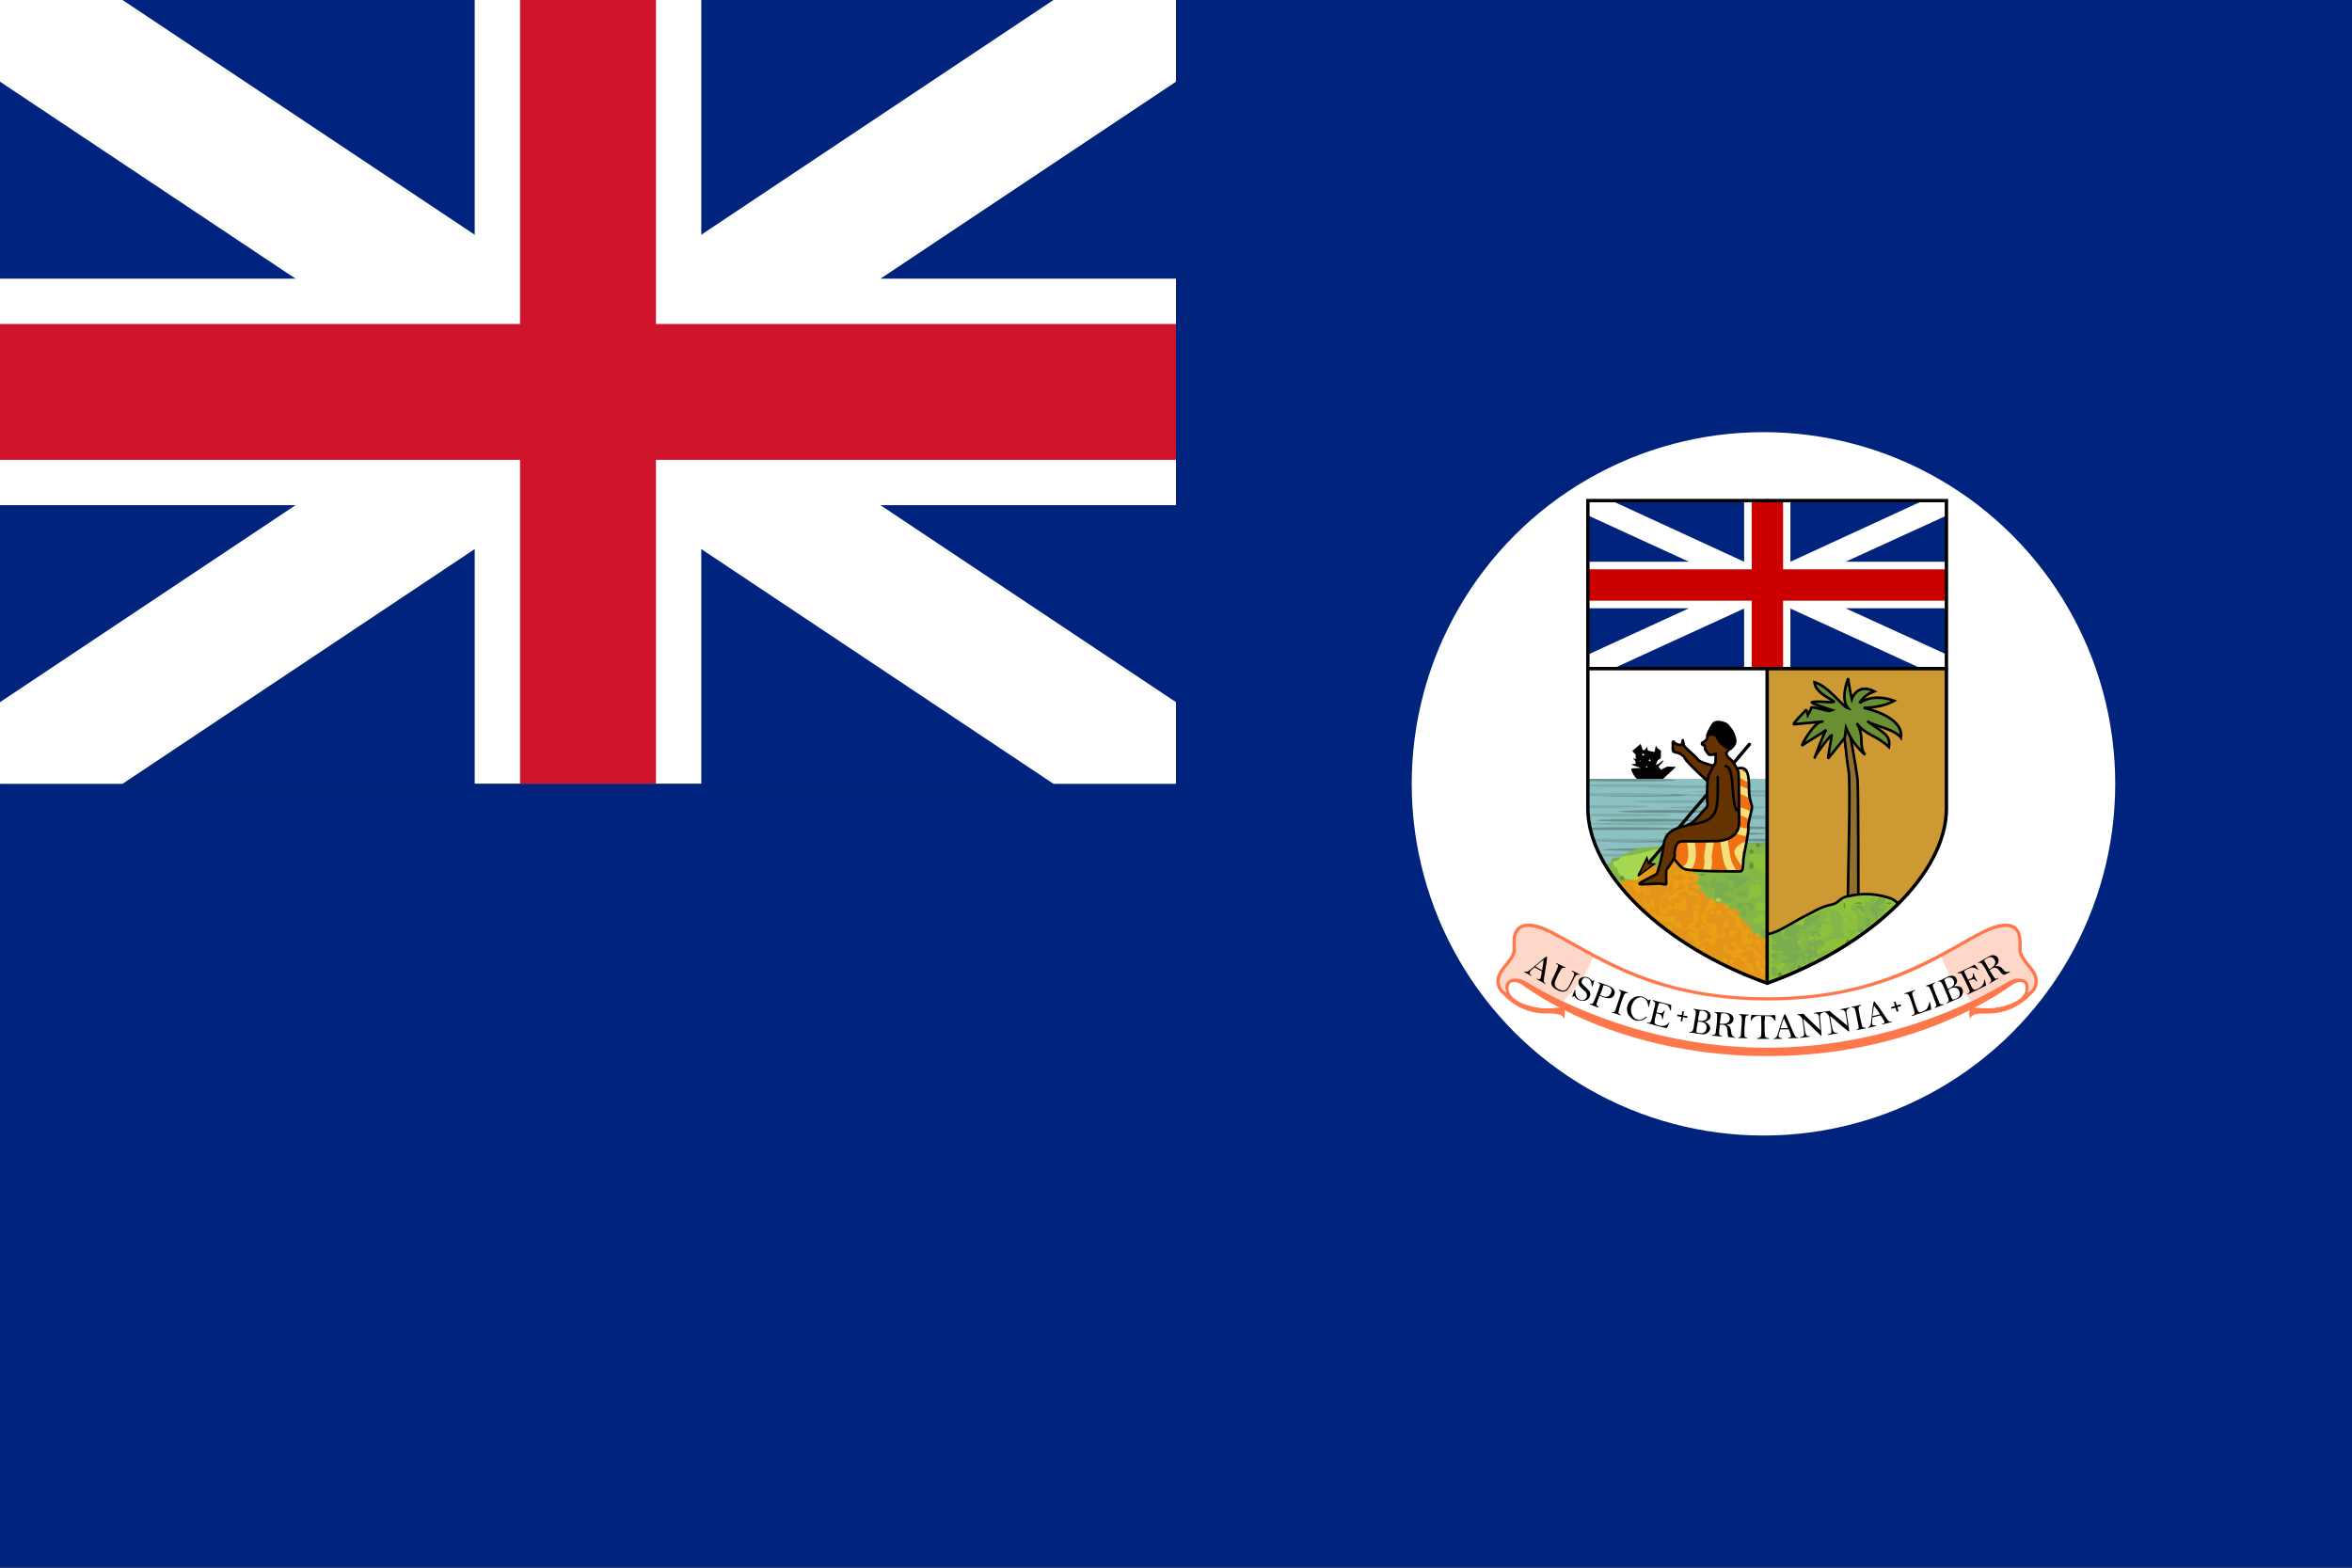 <svg version="1.2" xmlns="http://www.w3.org/2000/svg" viewBox="0 0 900 600" width="900" height="600">
	<rect x="0" y="0" width="900" height="600" fill="#333333" stroke="none"/>
	<title></title>
	<defs>
		<clipPath clipPathUnits="userSpaceOnUse" id="cp1">
			<path d="m654.07 316.54c4.41-0.8 8.65-21.51 8.65-21.51 0 0 3.23-1.92 4.98-0.62 1.76 1.3 1.47 6.34 1.59 8.88 0.11 2.55 0.85 4.02 1.07 5.27 0.23 1.24-1.58 5.99-1.36 8.14 0.23 2.15-1.69 10.25-1.86 12.06-0.17 1.81 0 4.81-1.25 4.75-1.24-0.06-19.12 0.11-21.33-0.91-2.21-1.01-2.77-2.77-5.38-5.48 0-7.19 10.47-9.79 14.89-10.58z"/>
		</clipPath>
	</defs>
	<style>
		.s0 { fill: #00247d } 
		.s1 { fill: none;stroke: #ffffff;stroke-width: 52 } 
		.s2 { fill: none;stroke: #ffffff;stroke-width: 86.7 } 
		.s3 { fill: none;stroke: #cf142b;stroke-width: 52 } 
		.s4 { fill: #ffffff } 
		.s5 { opacity: .3;fill: #ff784b } 
		.s6 { fill: #cc9933 } 
		.s7 { fill: #92702f;stroke: #000000;stroke-linecap: round;stroke-width: 1 } 
		.s8 { fill: #91c43b } 
		.s9 { fill: #000000 } 
		.s10 { fill: #8dc0c0 } 
		.s11 { fill: #6b918e } 
		.s12 { fill: #7daeae } 
		.s13 { fill: #84b648 } 
		.s14 { fill: #e59718 } 
		.s15 { fill: #a7d852 } 
		.s16 { fill: #e8a015 } 
		.s17 { fill: #e49419 } 
		.s18 { fill: #8ec13b } 
		.s19 { fill: #83b646 } 
		.s20 { fill: #7aad4f } 
		.s21 { fill: none;stroke: #000000;stroke-linecap: round;stroke-width: 1 } 
		.s22 { fill: #6a9233 } 
		.s23 { fill: none;stroke: #000000;stroke-linecap: round;stroke-width: 1.3 } 
		.s24 { fill: #ef7112 } 
		.s25 { fill: none;stroke: #f5e07d;stroke-linecap: round;stroke-width: 2.9 } 
		.s26 { fill: #653301;stroke: #000000;stroke-linecap: round;stroke-width: 1 } 
		.s27 { fill: #cc0000 } 
		.s28 { fill: #000000;stroke: #000000;stroke-width: 1.3 } 
		.s29 { fill: #653301;stroke: #000000;stroke-width: .6 } 
		.s30 { fill: #6a8f33;stroke: #000000;stroke-linecap: round;stroke-width: 1 } 
		.s31 { fill: #ff784b } 
	</style>
	<g id="Layer">
		<path id="Layer" class="s0" d="m0 0h450v300h-450z"/>
		<g id="Layer">
			<path id="Layer" class="s1" d="m0 0l450 300m0-300l-450 300"/>
			<path id="Layer" class="s2" d="m225 0v300m-225-150h450"/>
			<path id="Layer" class="s3" d="m225 0v300m-225-150h450"/>
		</g>
		<path id="Layer" class="s0" d="m0 300h900v300h-900zm450-300h450v600h-450z"/>
	</g>
	<circle id="Layer" class="s4" cx="674.8" cy="300" r="134.6"/>
	<g id="Layer">
		<path id="Layer" fill-rule="evenodd" class="s4" d="m585 354.8c3 0 6.8 1.7 11.6 4.3 4.8 2.6 10.6 6.2 17.8 9.7 14.3 7.1 33.4 14.1 61.8 14.1 28.3 0 47.5-7 61.8-14.1 7.2-3.5 13-7.1 17.7-9.7 4.8-2.6 8.6-4.3 11.7-4.3 1.5 0 2.5 0.3 3.2 0.9 0.7 0.6 1.2 1.3 1.4 2.2 0.5 1.8 0.3 4.1 0.3 5.5 0 2.4 1.7 4.4 3.2 6.3 1.6 1.9 3 3.8 3 5.7 0 2.1-0.9 3.3-1.8 4-0.4 0.4-0.5 0.3-0.8 0.5 0.2-0.9 0.5-1.8 0.4-2.5-0.1-1.1-0.7-1.9-1.5-2.4-1.6-0.8-4.5-0.6-6.5 0.8-4.9 2.9-41.2 25.2-92.1 25.2-50.9 0-87.2-22.3-92.1-25.2-2-1.4-4.9-1.6-6.5-0.8-0.8 0.5-1.4 1.3-1.6 2.4-0.1 0.7 0.3 1.6 0.5 2.5-0.4-0.2-0.4-0.1-0.8-0.5-1-0.7-1.8-1.9-1.8-4 0-1.9 1.4-3.8 2.9-5.7 1.6-1.9 3.3-3.9 3.3-6.3 0-1.4-0.3-3.7 0.3-5.5 0.2-0.9 0.6-1.6 1.3-2.2 0.7-0.6 1.7-0.9 3.3-0.9z"/>
		<path id="Layer" fill-rule="evenodd" class="s5" d="m767.4 354.8c1.6 0 2.6 0.3 3.3 0.9 0.7 0.6 1.1 1.3 1.3 2.2 0.6 1.9 0.3 4.1 0.3 5.5 0 2.4 1.7 4.4 3.3 6.3 1.5 1.9 2.9 3.8 2.9 5.7 0 2.1-0.9 3.3-1.8 4-0.4 0.4-0.5 0.3-0.8 0.5 0.2-0.9 0.6-1.8 0.5-2.5-0.2-1.1-0.8-1.9-1.6-2.3-1.6-0.9-4.5-0.7-6.5 0.7-1.5 0.9-6.4 3.9-13.9 7.4-5.3-5.3-9.5-10.8-11.5-16.9 5-2.7 9.2-5.2 12.9-7.2 4.8-2.6 8.6-4.3 11.6-4.3zm5.5 21.1q0.8 0 1.3 0.3c0.5 0.2 0.8 0.6 0.9 1.4q0.1 0.5 0 1.3 0 0 0 0.1c-0.9 5.1-11.7 7.5-16.8 6.8q-0.9-0.1-1.5-0.1-0.2-0.2-0.4-0.4c7.6-4 12.2-7.3 13.4-8.2 1.1-0.8 2.2-1.1 3.1-1.2zm-176.3-16.8c3.7 2 7.9 4.5 12.9 7.2-1.9 6.1-6.2 11.6-11.4 16.9-7.6-3.5-12.4-6.5-14-7.4-2-1.4-4.9-1.6-6.5-0.7-0.8 0.4-1.4 1.2-1.5 2.3-0.1 0.7 0.2 1.6 0.4 2.5-0.3-0.2-0.4-0.1-0.8-0.5-0.9-0.7-1.8-1.9-1.8-4 0-1.9 1.4-3.8 3-5.7 1.5-1.9 3.2-3.9 3.2-6.3 0-1.4-0.2-3.6 0.3-5.5 0.2-0.9 0.7-1.6 1.4-2.2 0.7-0.6 1.7-0.9 3.2-0.9 3 0 6.8 1.7 11.6 4.3zm-14 18c1.2 0.9 5.8 4.2 13.4 8.2q-0.2 0.2-0.4 0.4-0.6 0-1.5 0.1c-5.1 0.7-15.9-1.7-16.7-6.8q0-0.1 0-0.1-0.2-0.8-0.1-1.3c0.1-0.8 0.4-1.2 0.9-1.4q0.5-0.3 1.4-0.3c0.9 0.1 2 0.4 3 1.2z"/>
		<g id="Layer">
			<path id="Layer" fill-rule="evenodd" class="s4" d="m676.2 255.9v120.4c-39.8-14.2-68.6-42.1-68.6-66.9v-53.5z"/>
			<path id="Layer" fill-rule="evenodd" class="s6" d="m744.8 255.9v53.5c0 24.8-28.7 52.7-68.6 66.9v-120.4z"/>
			<path id="Layer" fill-rule="evenodd" class="s7" d="m707.1 343.3c0-4.7 1.1-44.1 0.3-48.2-0.8-4.2-2.2-18.7-2.2-18.7l2.2 1.7c0 0 3.1 16.8 3.4 20.3 0.3 3.6 0.3 45 0.3 45z"/>
			<path id="Layer" fill-rule="evenodd" class="s8" d="m723.1 343.7c1.2 0.3 2.3 1.2 3.3 2.2-12.2 12.2-29.7 23.1-50.1 30.4v-18.8c3.5-0.2 10.6-5 13.6-6.5 3-1.4 6.6-3.9 10.6-4.7 4-0.8 4.5-2.7 7.8-3.5 1.2-0.3 2.8-0.5 4.6-0.6 2.9-0.1 6.5 0.3 10.2 1.5z"/>
			<path id="Layer" fill-rule="evenodd" class="s9" d="m628.6 287.1l0.9-0.1 0.7-1.2 0.4 1.5 2.5 0.5c0 0 0.5-2.1 0.5-2.4 0-0.3 0.4 0.7 0.4 0.7l1.6 1.3-0.1 2.8-1.2 0.8-0.7 1.8 1.1-0.5c0 0 1.7-1.5 1.8-1.2 0.1 0.3-1.9 2.3-1.9 2.3l1 1.2c0 0 2.4-1.3 2.6-1.2 0.3 0 3.1 0.1 3.1 0.1l-4.9 4.6c-3.2 2.9-8.8 0-9.8 0-0.9 0-2.3-3.1-2.3-3.1v-0.9l3.6-0.2-3.5-1.2v-0.2l1.5-0.2-0.1-1-1-1.1 1.1 0.3v-1.6l-1.3-1.5 3.2-2.7zm-0.3 2h1l-0.5-0.8zm2.5 2.2h0.9l-0.4-0.8zm-3.5 0.1h0.5l-0.3-0.4zm2.4 2.3l0.7 0.1-0.2-0.6z"/>
			<path id="Layer" fill-rule="evenodd" class="s10" d="m676.3 298.1v78.2c-39.9-14.2-68.6-42.1-68.6-66.9v-11.3z"/>
		</g>
		<g id="Layer">
			<path id="Layer" fill-rule="evenodd" class="s11" d="m632.1 298.1c5.3 0.1 9.1 0.3 9.1 0.5 0 0.3-8.9 0.5-19.8 0.5-5.4 0-10.2-0.1-13.8-0.2v-0.7c0.9 0 2.1-0.1 3.1-0.1zm-4 5.7c-10.9 0-19.8 0.2-19.8 0.5 0 0.3 8.9 0.6 19.8 0.6 11 0 19.9-0.3 19.9-0.6 0-0.3-8.9-0.5-19.9-0.5zm10.9 6.2c-10.9 0-19.8 0.3-19.8 0.6 0 0.3 8.9 0.5 19.8 0.5 11 0 19.9-0.2 19.9-0.5 0-0.3-8.9-0.6-19.9-0.6zm37.3 2.3c-10.6 0-19 0.2-19 0.5 0 0.3 8.4 0.5 19 0.5zm-45.4 1.1c-11 0-19.9 0.3-19.9 0.6 0 0.3 8.9 0.5 19.9 0.5 10.9 0 19.8-0.2 19.8-0.5 0-0.3-8.9-0.6-19.8-0.6zm38.2 2.9c-10.9 0-19.8 0.3-19.8 0.6 0 0.3 8.9 0.5 19.8 0.5q3.8 0 7.2-0.1v-0.9q-3.4-0.1-7.2-0.1zm-46.9 0.3c-5.3 0-10.1 0.1-13.7 0.2q0.1 0.4 0.2 0.8c3.5 0.1 8.3 0.1 13.5 0.1 11 0 19.9-0.2 19.9-0.5 0-0.3-8.9-0.6-19.9-0.6zm33.8 2c-11 0-19.9 0.2-19.9 0.5 0 0.3 8.9 0.5 19.9 0.5 10.9 0 19.8-0.2 19.8-0.5 0-0.3-8.9-0.5-19.8-0.5zm19.5 2.4c-10.9 0-19.8 0.2-19.8 0.5 0 0.3 8.9 0.5 19.8 0.5 0.3 0 0.5 0 0.8 0v-1c-0.3 0-0.5 0-0.8 0zm-44.3 0.3c-10.9 0-19.8 0.3-19.8 0.6 0 0.3 8.9 0.5 19.8 0.5 11 0 19.9-0.2 19.9-0.5 0-0.3-8.9-0.6-19.9-0.6zm45.1 1.1c-9.5 0.1-16.8 0.3-16.8 0.5 0 0.3 7.3 0.5 16.8 0.6zm-15.3 1.7c-11 0-19.9 0.3-19.9 0.6q0.1 0 0.1 0c-2.4-0.1-5.1-0.1-7.9-0.1-10.9 0-19.8 0.3-19.8 0.6 0 0.3 8.9 0.5 19.8 0.5 11 0 19.9-0.2 19.9-0.5q0 0 0 0c2.4 0 5 0 7.8 0 6.3 0 11.6-0.1 15.3-0.2v-0.7c-3.7-0.1-9-0.2-15.3-0.2z"/>
			<path id="Layer" fill-rule="evenodd" class="s12" d="m642 300.7q-0.1 0-0.1 0c2.4 0 5.1-0.1 7.9-0.1 10.9 0 19.8 0.3 19.8 0.6 0 0.3-8.9 0.5-19.8 0.5-11 0-19.9-0.2-19.9-0.5q0 0 0 0c-2.4 0-5 0-7.8 0-5.8 0-10.9-0.1-14.5-0.2v-0.7c3.6-0.1 8.7-0.2 14.5-0.2 11 0 19.9 0.3 19.9 0.6zm34.2 1.8v0.9q-3.7 0.1-8.1 0.1c-10.9 0-19.8-0.2-19.8-0.5 0-0.3 8.9-0.6 19.8-0.6q4.4 0 8.1 0.1zm-36.3 1.5c0 0.3-8.9 0.6-19.9 0.6-4.8 0-9-0.1-12.4-0.2v-0.8c3.4 0 7.6-0.1 12.4-0.1 11 0 19.9 0.2 19.9 0.5zm36.3 0v0.8c-3.3 0.1-7.3 0.1-11.9 0.1-11 0-19.8-0.2-19.8-0.5 0-0.3 8.8-0.5 19.8-0.5 4.6 0 8.6 0 11.9 0.1zm-11.6 2.8c0 0.3-8.9 0.5-19.8 0.5-11 0-19.9-0.2-19.9-0.5 0-0.3 8.9-0.5 19.9-0.5 10.9 0 19.8 0.2 19.8 0.5zm-33.7 1.9c0 0.3-8.9 0.6-19.9 0.6-1.2 0-2.2-0.1-3.4-0.1v-1c1.2 0 2.2 0 3.4 0 11 0 19.9 0.2 19.9 0.5zm45.3 0.1v0.5c-3 0.1-10.1 0.3-18.3 0.3-11 0-19.8-0.3-19.8-0.6 0-0.2 8.8-0.5 19.8-0.5 8.2 0 15.3 0.2 18.3 0.3zm-36.7 3.1c0 0.3-8.9 0.6-19.9 0.6-4.5 0-8.5-0.1-11.8-0.2q-0.1-0.4-0.1-0.8c3.3-0.1 7.4-0.1 11.9-0.1 11 0 19.9 0.2 19.9 0.5zm36.7 0.7v0.9c-3 0-6.4 0.1-10.3 0.1-11 0-19.8-0.3-19.8-0.6 0-0.2 8.8-0.5 19.8-0.5 3.9 0 7.3 0.1 10.3 0.1zm-28.5 2.7c0 0.3-8.9 0.5-19.9 0.5-10.3 0-18.7-0.2-19.6-0.5q-0.1 0-0.1-0.1c1-0.2 9.4-0.4 19.7-0.4 11 0 19.9 0.2 19.9 0.5zm-10.9 6.2c0 0.3-8.9 0.6-19.9 0.6q-3.7 0-6.9-0.1-0.2-0.5-0.4-1 3.4 0 7.3 0c11 0 19.9 0.2 19.9 0.5zm-6.8 5.8c0 0.3-7.7 0.5-17.5 0.5q-0.3-0.5-0.5-1c10.1 0 18 0.2 18 0.5z"/>
		</g>
		<path id="Layer" fill-rule="evenodd" class="s13" d="m676.2 376.3c-28.4-10.1-51.2-27.2-61.9-45.2 14.5-8.5 11.2-6.3 31.5-7.5 10.9-0.7 19.7-0.9 25.7-0.9 3.1 0 3.1-0.1 4.7-0.1z"/>
		<path id="Layer" fill-rule="evenodd" class="s14" d="m648.4 337.3c2.1 2.9 2.1 7 7.8 7.8 5.6 0.8 7.8 5.2 11.9 9.9 1.9 2.2 5.2 3.7 8.1 4.6v16.7c-24.6-8.8-44.9-22.7-56.9-38 9-3.9 17.9-8.3 23-14.6 1.2 0 2.2-0.1 3.5-0.1 2.2-0.2 4.2-0.3 6.2-0.4-2.5 4.7-5.4 11.7-3.6 14.1z"/>
		<g id="Layer">
			<path id="Layer" class="s15" d="m656.7 344.4c0-0.5 0.4-0.8 0.9-0.8 0.4 0 0.8 0.3 0.8 0.8 0 0.5-0.4 0.9-0.8 0.9-0.5 0-0.9-0.4-0.9-0.9zm-36.3-9.1c-0.8-0.9-1.5-2-1.5-2.5 0-0.5-0.4-1-0.8-1-0.5 0-0.9-0.6-0.9-1.2 0-0.7 0.6-1.3 1.3-1.3 0.7 0 1.3-0.4 1.3-0.8 0-0.5 1-0.9 2.3-0.9 1.3 0 4.8-0.7 7.9-1.6 4.5-1.3 5.5-1.4 5.2-0.4-0.3 0.6-0.8 1.2-1.1 1.2-1.1 0-5.1 3.8-5.1 4.8 0 0.6-0.4 1.1-0.8 1.1-0.5 0-0.9 0.9-0.9 2.1 0 1.8-0.3 2-2.7 2-1.5 0-3.4-0.7-4.2-1.5z"/>
			<path id="Layer" fill-rule="evenodd" class="s16" d="m673.7 372.7q0.6-1.4-0.7-1.4c-0.7 0-1.2-0.8-1.2-2.1 0-1.2 0.4-2.1 0.9-2.1 0.4 0 0.8 0.5 0.8 1.2 0 0.6 0.5 1.7 1.1 2.3 1 1 1 1.3-0.1 2.4-1.2 1-1.3 1-0.8-0.3zm-5-2c-0.9-2.3-3.4-4.7-4.3-4.1-0.5 0.3-1.4-0.1-2.1-0.8-0.7-0.7-1.7-1.2-2.2-1.2-0.5 0-0.9-0.8-0.9-1.7 0-0.9 0.4-1.7 0.9-1.7 0.4 0 0.8 0.6 0.8 1.3 0 0.7 0.7 1.2 1.7 1.2 0.9 0 1.7-0.4 1.7-0.8 0-0.5-0.6-0.9-1.3-0.9-1.1 0-1.1-0.2-0.3-1.1 0.8-0.8 1.2-0.9 1.5-0.3 0.8 2.4 4.3 4.2 4.3 2.3 0-0.5 0.5-0.9 1.2-0.9 0.6 0 1.6-0.6 2.1-1.4 0.7-1.2 1-1.3 1.6-0.3 0.6 0.9 0.8 0.9 1.1 0 0.3-0.7 0.8-0.9 1.2-0.5 0.4 0.4 0.3 0.9-0.2 1.2-0.5 0.4-1.1 1.2-1.4 1.9-0.4 1-0.5 0.9-0.5-0.2-0.1-1.7-1.4-2-2.3-0.6-0.3 0.5 0.7 2 2.1 3.3 2.5 2.4 3.4 4.2 1.9 4.2-0.4 0-1-0.7-1.2-1.7-0.3-0.9-1.1-1.7-1.8-1.7-0.7 0-1.3-0.5-1.3-1.2 0-1.4-0.4-1.5-3.2-0.7-2.1 0.5-2.5 1.9-0.6 1.9 0.7 0 1.3 0.6 1.3 1.3 0 0.7 0.5 1.3 1.2 1.3 0.7 0 1.3 0.7 1.3 1.6 0 2.1-1.6 2.3-2.3 0.3zm-5.9-1.7c-1.2-0.4-1.4-1.9-0.3-1.9 0.4 0 1 0.6 1.2 1.2 0.3 0.7 0.4 1.3 0.3 1.2-0.1 0-0.6-0.2-1.2-0.5zm-3.6-1.5c0-0.7 0.4-1.3 0.9-1.3 0.4 0 0.8 0.6 0.8 1.3 0 0.7-0.4 1.3-0.8 1.3-0.5 0-0.9-0.6-0.9-1.3zm-8.4-4.5c0-0.4 0.6-1 1.2-1.2q1.3-0.5 0.8 0.7c-0.5 1.3-2 1.7-2 0.5zm-2.5-2.6c0-1-0.6-1.7-1.3-1.7-0.7 0-1.2-0.5-1.2-1.2 0-0.7-1.1-1.4-2.5-1.7-1.3-0.3-2.6-1.1-2.9-1.8-0.2-0.6-1.4-1.2-2.6-1.2-2.2 0-5.5-2.3-5.4-3.7 0-0.5 0.3-0.3 0.8 0.4 0.5 0.8 2.1 1.2 5.2 1.1 2.4 0 3.9 0.1 3.4 0.3-1.5 0.5-1.3 1.9 0.2 1.9 0.7 0 1.3 0.6 1.3 1.3 0 0.7 0.5 1.2 1.2 1.2 0.7 0 1.3-0.3 1.3-0.8 0-0.5 0.6-0.9 1.3-0.9 1 0 1.2-0.5 0.8-2.5-0.5-2-0.3-2.5 1-2.6 0.8 0 1-0.2 0.4-0.4-1.4-0.6-1.3-2 0.3-2 1 0 1.1 0.7 0.7 3.6-0.3 1.9-0.9 3.7-1.3 3.8-0.4 0.2-0.7 0.6-0.7 1.1 0 1.1 2.3 0.9 2.8-0.3 0.3-0.8 0.6-0.8 1.3 0.2 0.5 0.7 0.9 1.6 0.9 2.1 0 0.5-0.3 0.3-0.7-0.3-1.1-1.8-2.5-0.4-2.4 2.3 0 2.2 0.2 2.3 1.2 1.3 0.7-0.7 2.1-1.1 3.1-0.8 1 0.2 1.3 0.2 0.7-0.1-0.6-0.2-1-1.2-1-2.1 0-0.8-0.8-2.3-1.7-3.3-1.8-1.8-2.2-3.3-0.8-3.3 0.4 0 0.8-1 0.8-2.1 0-1.2 0.4-2.1 0.8-2.1 0.5 0 0.9-0.6 0.9-1.3 0-1.6 1.3-1.6 2 0.1 0.8 2.2 0.6 2.9-1.1 2.9-1 0-1.8 0.8-2.1 2.1-0.8 3 0.1 4 3.2 3.5 1.4-0.3 2.1-0.3 1.5 0-1.3 0.5-1.3 2.6 0.1 4 0.9 0.9 1.1 0.7 1.1-1.2 0-1.3 0.6-3 1.3-3.7 1.2-1.2 1.3-1.1 1.3 0.8 0 1.2-0.5 2-1.1 2-1.5 0-1.5 1.4-0.1 2 1.4 0.6-1 2.2-2.5 1.6-0.7-0.2-1.1 0.2-1.1 1.4 0 2-2.3 2.4-3.1 0.5-0.4-1.1-0.6-1.1-1.7 0-1.7 1.8-3.6 1.5-3.6-0.4zm-0.4-4.2c-0.3-0.5-1-0.9-1.5-0.9-0.6 0-0.5 0.4 0.2 0.9 1.6 1 1.9 1 1.3 0zm18.5 5.1c-0.3-0.5-0.3-1.8 0-2.9 0.5-1.8 0.3-2.1-1.2-1.7-1 0.3-1.8 0.8-1.8 1.2 0 0.5-0.4 0.8-0.8 0.8-0.5 0-0.9-0.8-0.9-1.7 0-1.3 0.5-1.6 1.9-1.4 1.1 0.2 1.4 0.2 0.9 0-0.7-0.3-0.9-1.2-0.6-2.5 0.5-1.6 0.2-2.2-1.2-2.5-2.1-0.6-2.4-2-0.5-2 0.6 0 1.2 0.4 1.2 0.9 0 0.4 0.5 0.8 1.2 0.8 0.7 0 1.4 1.3 1.7 3 0.4 2 1 2.9 1.6 2.6 0.6-0.2 1.7-0.1 2.3 0.3 1 0.6 0.9 0.8-0.3 0.8-0.8 0-1.4 0.6-1.4 1.2 0 0.8 0.4 1.1 1.2 0.8 0.8-0.3 1.3 0 1.3 0.9 0 0.7-0.4 1.3-0.8 1.3-0.4 0-1.3 0.2-2 0.5-0.7 0.2-1.5 0.1-1.8-0.4zm5.4-3.5c0-0.4 0.4-0.8 0.9-0.8 0.4 0 0.8 0.4 0.8 0.8 0 0.5-0.4 0.9-0.8 0.9-0.5 0-0.9-0.4-0.9-0.9zm-33.6-3.3c0-0.5 0.4-0.9 0.9-0.9 0.4 0 0.8 0.4 0.8 0.9 0 0.5-0.4 0.8-0.8 0.8-0.5 0-0.9-0.3-0.9-0.8zm-3-6.3c-0.3-1.2-0.3-2.4 0-2.7 0.3-0.3 0.5 0.1 0.5 0.9 0 1.6 2.2 1.9 2.8 0.3 0.3-0.8 0.7-0.7 1.3 0.2 0.8 1.1 0.9 1.1 0.9-0.3q0-1.5 1.3-1c0.8 0.2 1.3 0 1.3-0.8 0-0.7 0.5-1.2 1.1-1.2 0.7 0 1.1 0.9 1 2.5 0 2.4-0.1 2.5-3.6 2.2-2.7-0.3-3.6-0.1-3.6 0.8 0 2.1-2.4 1.3-3-0.9zm19 1.3c0-0.5 0.4-0.9 0.8-0.9 0.5 0 0.9 0.4 0.9 0.9 0 0.4-0.4 0.8-0.9 0.8-0.4 0-0.8-0.4-0.8-0.8zm2.5-0.5c0-0.8 0.4-1.2 1-1 1.5 0.5 1.8 2.3 0.3 2.3-0.7 0-1.3-0.6-1.3-1.3zm-27.3-3c-0.3-0.9-0.3-1.9-0.1-2.2 0.3-0.3 0.5 0.1 0.5 0.9 0 0.8 0.4 1.4 0.9 1.4 0.4 0 0.8 0.4 0.8 0.8 0 1.6-1.6 0.9-2.1-0.9zm2.5 0.1c-0.3-1-0.4-2-0.1-2.2 0.2-0.3 0.6 0.4 1 1.4 0.3 0.9 0.3 1.9 0.1 2.2-0.2 0.2-0.7-0.4-1-1.4zm27.3 0.8c0-0.4 0.6-0.8 1.3-0.8 0.7 0 1.2 0.4 1.2 0.8 0 0.5-0.5 0.9-1.2 0.9-0.7 0-1.3-0.4-1.3-0.9zm-21-2.8c0-0.7-0.9-1-2.3-0.9q-2.2 0.1-0.5-0.2c1-0.2 2-1 2.2-1.8 0.4-1.3 0.4-1.3 0.5 0.1 0.1 0.8 0.6 1.4 1.3 1.4 0.8 0 1.1-0.8 0.9-2.9-0.3-2.8-0.1-2.9 2.2-2.9 1.3 0 2.4-0.4 2.4-0.9 0-0.4-0.3-0.8-0.8-0.8-0.5 0-0.8-0.6-0.8-1.3 0-0.7 0.3-1.2 0.8-1.2 0.5 0 0.8 0.3 0.8 0.8 0 0.5 1.2 0.8 2.6 0.8 1.9 0 2.5 0.4 2.5 1.7 0 1.2-0.6 1.7-2.1 1.7-1.6 0-2.1 0.4-2.1 1.7 0 1.2 0.5 1.7 2 1.7 2 0 3.9 2.8 2.7 3.9-0.3 0.3-0.5-0.1-0.5-0.9q0-1.4-2.1-1.4c-1.2 0-2.1-0.3-2.1-0.8 0-0.5-0.8-0.8-1.7-0.8-0.9 0-1.7 0.5-1.7 1.2 0 0.7-0.5 1.3-1.2 1.3-0.7 0-1.3 0.3-1.3 0.8 0 0.5-0.4 0.9-0.8 0.9-0.5 0-0.9-0.5-0.9-1.2zm6.7-4.5c0.2-0.2-0.1-0.7-0.8-1.1q-1.3-0.7-1.6 0.3c-0.2 0.5-0.8 1.3-1.3 1.7-0.5 0.4 0.1 0.4 1.2 0.1 1.2-0.3 2.3-0.8 2.5-1zm3.4-3.6c0-0.4-0.6-0.8-1.3-0.8-0.7 0-1.2 0.4-1.2 0.8 0 0.5 0.5 0.9 1.2 0.9 0.7 0 1.3-0.4 1.3-0.9zm-22.5 5.4c-0.5-0.6-1-1.5-1-1.9 0-0.5-0.7-1-1.5-1.2-0.9-0.3-0.6-0.4 0.8-0.5 1.4-0.1 2.6 0.5 3.1 1.4 0.8 1.2 1 1.3 1.8 0.2 0.7-1.1 0.8-1.1 0.8 0.2 0 0.8 0.4 1.5 0.9 1.5 0.4 0 0.8 0.3 0.8 0.8 0 1.2-2.3 1-2.8-0.2-0.3-0.8-0.6-0.8-1.1-0.1-0.5 0.7-1 0.6-1.8-0.2zm21.7-2c0-0.5 0.7-0.9 1.6-0.9 1 0 1.7 0.4 1.7 0.9 0 0.4-0.7 0.8-1.7 0.8-0.9 0-1.6-0.4-1.6-0.8zm-17.7-3.4c0-0.4 0.4-0.8 0.9-0.8 0.4 0 0.8 0.4 0.8 0.8 0 0.5-0.4 0.9-0.8 0.9-0.5 0-0.9-0.4-0.9-0.9zm10.9-2.1c0-0.7 0.4-1.2 0.9-1.2 0.4 0 0.8 0.5 0.8 1.2 0 0.7-0.4 1.3-0.8 1.3-0.5 0-0.9-0.6-0.9-1.3zm21-5.4c0-0.5 0.4-0.9 0.9-0.9 0.4 0 0.8 0.4 0.8 0.9 0 0.4-0.4 0.8-0.8 0.8-0.5 0-0.9-0.4-0.9-0.8z"/>
			<path id="Layer" fill-rule="evenodd" class="s17" d="m671.3 371.3c-0.3-1.4-1-2.5-1.7-2.5-0.6 0-1.1-0.6-1.1-1.3 0-0.7-0.6-1.3-1.3-1.3-1.9 0-1.5-1.4 0.6-1.9 2.8-0.8 3.2-0.7 3.2 0.6 0 0.6 0.7 1.3 1.7 1.6 2.1 0.5 2.1 0.5-0.4-2.2-2.1-2.3-3.8-2.9-3.8-1.4 0 1.9-3.4 0.1-4.3-2.3-0.2-0.6-0.7-0.5-1.4 0.3-0.9 0.9-0.9 1.1 0.2 1.1 0.7 0 1.3 0.4 1.3 0.9 0 0.4-0.8 0.8-1.7 0.8-0.9 0-1.7-0.5-1.7-1.2 0-0.7-0.4-1.3-0.8-1.3-0.5 0-0.9 0.8-0.9 1.7 0 0.9 0.4 1.7 0.9 1.7 0.5 0 1.5 0.5 2.2 1.2 0.7 0.7 1.6 1.1 2.1 0.8 0.9-0.6 4.1 2.4 4.1 3.8 0 1.3-1.6 1.1-3.1-0.3-0.6-0.7-1.8-1-2.5-0.8-0.8 0.3-1.4-0.1-1.7-1.1-0.3-1.3-1.2-1.7-3.4-1.8-3.6-0.1-4.4-0.8-2.7-2 1-0.7 1-0.8-0.2-0.4-1.7 0.5-4.4-2.6-4.7-5.5-0.2-2.6 1.3-4 2.4-2.2 0.4 0.6 0.7 0.8 0.7 0.3 0-0.5-0.4-1.4-0.9-2.1-0.6-1-1-1-1.3-0.2-0.5 1.2-2.8 1.4-2.8 0.2 0-0.5 0.4-0.9 0.9-0.9 0.9 0 1.1-4.7 0.2-5.2-0.4-0.2-0.2-0.2 0.4-0.1 0.6 0.2 1-0.7 1-2.2 0-3.7-0.8-5-3-5-1.4 0-2-0.5-2-1.7 0-1.3 0.5-1.7 2.3-1.6 1.4 0.1 1.7 0.2 0.8 0.5-2.2 0.6-1.7 1.6 1.1 2.2 1.5 0.3 2.5 1 2.5 1.8 0 0.7 0.4 1.3 0.9 1.3 0.4 0 0.8 0.5 0.8 1.2 0 0.7-0.4 1.3-0.8 1.3-0.5 0-0.9 0.9-0.9 2.1 0 1.1-0.4 2.1-0.8 2.1-1.4 0-1 1.5 0.8 3.3 0.9 1 1.7 2.5 1.7 3.3 0 0.9 0.5 1.9 1 2.1 0.6 0.3 0.3 0.3-0.6 0.1-1.9-0.4-4.5 0.9-3.5 1.8 0.4 0.4 1 0.2 1.3-0.4 0.6-0.9 0.8-0.8 1.2 0.2 0.8 2 3.1 1.7 3.1-0.4 0-1.2 0.4-1.6 1.1-1.4 1.6 0.6 4-1 2.5-1.6-1.4-0.6-1.4-2 0.1-2 0.6 0 1.1-0.8 1.1-2 0-1.9-0.1-2-1.3-0.8-0.7 0.7-1.3 2.4-1.3 3.7 0 1.9-0.1 2.1-1.1 1.2-1.4-1.4-1.4-3.5 0-4 0.5-0.3-0.2-0.3-1.6 0-3.1 0.5-4-0.5-3.2-3.5 0.3-1.3 1.1-2.1 2.1-2.1 0.9 0 1.6-0.6 1.6-1.3 0-0.7 0.6-1.2 1.3-1.2 0.7 0 1.2 0.5 1.2 1.2 0 0.8 0.8 1.3 2.1 1.3 2.5 0 4.6 0.8 4.6 1.7 0 0.5-0.5 0.8-1.2 0.8-0.7 0-1.3-0.4-1.3-0.8 0-0.5-0.5-0.9-1.2-0.9-1.9 0-1.5 1.4 0.5 2 1.4 0.3 1.7 0.9 1.3 2.5-0.4 1.5-0.2 2.1 1 2.4 1.2 0.3 1.4 1 1.2 3-0.2 1.4-0.1 2.7 0.4 3 1.3 0.8 4.4-0.4 4.4-1.7 0-0.8-0.5-1.1-1.3-0.8-0.7 0.3-1.2 0-1.2-0.8 0-0.6 0.7-1.2 1.6-1.2 1 0 1.7 0.4 1.7 0.8 0 0.5 0.6 0.9 1.3 0.9 0.7 0 1.2 0.6 1.2 1.2 0 0.7 0.4 1.3 0.9 1.3 0.4 0 0.8 1.3 0.8 2.9 0 1.7-0.4 3-0.8 3-0.5 0-0.9 0.6-0.9 1.2 0 0.7 0.4 1.3 0.9 1.3 0.4 0 0.8 0.4 0.8 0.8 0 1.8-1.6 0.8-2.1-1.2-0.3-1.2-0.9-2.1-1.3-2.1-0.4 0-0.8 0.9-0.8 2.1 0 1.3 0.5 2.1 1.3 2.1 0.7 0 1 0.5 0.7 1.2-0.8 2.1-2 1.5-2.5-1.2zm-7.9-3.4c0-0.4-0.3-0.8-0.8-0.8-0.5 0-0.9 0.4-0.9 0.8 0 0.5 0.4 0.9 0.9 0.9 0.5 0 0.8-0.4 0.8-0.9zm10.5-6.6c-0.6-2.1-1.7-2.3-2.4-0.5-0.3 0.8 0 1.2 0.8 1.2 0.7 0 1.2 0.5 1.2 1 0 0.6 0.2 0.8 0.5 0.5 0.3-0.3 0.3-1.3-0.1-2.2zm-10.5-3.5c0-0.4 0.7-0.8 1.5-0.8 1.3-0.1 1.2-0.2-0.2-0.8-2.6-1.1-3-1-3 0.8 0 0.9 0.4 1.7 0.9 1.7 0.5 0 0.8-0.4 0.8-0.9zm-7.5-8.3c0-0.5-0.4-0.9-0.9-0.9-0.4 0-0.8 0.4-0.8 0.9 0 0.4 0.4 0.8 0.8 0.8 0.5 0 0.9-0.4 0.9-0.8zm3.1-0.2c-0.5-1.6-2.3-1.8-2.3-0.3 0 0.7 0.6 1.3 1.3 1.3 0.8 0 1.2-0.5 1-1zm15.3 23.7c0-0.5 0.4-0.9 0.9-0.9 0.4 0 0.8 0.4 0.8 0.9 0 0.4-0.4 0.8-0.8 0.8-0.5 0-0.9-0.4-0.9-0.8zm-29.8-13.9c-0.9-1.1-2.3-2.2-3.1-2.4-0.8-0.2-1.5-1-1.5-1.7 0-0.7-0.6-1.4-1.5-1.4-1-0.1-1.1-0.2-0.2-0.6 0.6-0.2 1.6 0.3 2.3 1.1 0.6 0.9 2.2 1.5 4 1.6 1.6 0.1 3.2 0.4 3.5 0.7 0.4 0.4 0 0.4-0.8 0.1q-1.4-0.5-1.4 0.7c0 0.7 0.6 1.5 1.3 1.8 0.6 0.3 1.2 0.9 1.2 1.3 0 1.6-2 0.9-3.8-1.2zm23.8-3.5c-1.1-0.3-2.8-3.6-2.1-4.1 0.1-0.1 1.2 0.9 2.5 2.2 2.4 2.4 2.3 2.6-0.4 1.9zm-25-1.5c0-0.7-0.6-1.3-1.3-1.3-1.5 0-1.7-1.4-0.2-2 0.6-0.2-0.6-0.3-2.7-0.1-2.1 0.2-3.1 0.2-2.3-0.1 0.8-0.2 1.4-0.9 1.4-1.5 0-0.9 1-1.1 3.6-0.8 3.5 0.3 3.6 0.2 3.7-2.2 0-1.6-0.4-2.5-1.1-2.5-0.6 0-1.1 0.5-1.1 1.2 0 0.8-0.5 1-1.3 0.8q-1.2-0.5-1.3 1c0 1.4-0.1 1.4-0.9 0.3-0.6-0.9-1-1-1.3-0.2-0.5 1.3-2.8 1.4-2.8 0.2 0-0.4 0.4-0.8 0.9-0.8 0.4 0 0.8-0.9 0.9-1.9 0.1-1.4 0.2-1.5 0.5-0.4 0.4 1.5 1.9 2 1.9 0.6 0-0.5 0.6-0.8 1.3-0.8 0.7 0 1.2-0.6 1.2-1.3 0-0.7 0.8-1.2 1.7-1.2 0.9 0 1.7 0.3 1.7 0.8 0 0.5 0.9 0.8 2.1 0.8 2.4 0 2.8 2 0.8 4-1 0.9-1.2 2.1-0.8 4.1 0.4 2.2 0.2 2.8-0.8 2.8-0.7 0-1.3 0.4-1.3 0.9 0 0.5-0.6 0.8-1.3 0.8-0.7 0-1.2-0.5-1.2-1.2zm-10.7-5c-0.8-0.9-0.8-1.3 0-1.5 0.8-0.3 0.8-0.8 0-2.4-0.7-1.6-1-1.7-1-0.6-0.1 0.8-0.5 1.5-0.9 1.5-0.5 0-0.9-0.7-0.9-1.5 0-1.2-0.1-1.3-0.8-0.2-0.7 1.1-1 1.1-1.6 0.1-0.8-1.3-0.3-3.4 0.9-3.4 0.4 0 0.7 0.3 0.7 0.8 0 0.5 0.6 0.8 1.3 0.8 1.5 0 1.6-1.3 0.2-2-0.6-0.2 0.3-0.3 2.1-0.1 2.2 0.1 3.1-0.1 3.1-0.9 0-0.7 0.4-1.2 0.9-1.2 0.4 0 0.8 1 0.8 2.1 0 1.7-0.4 2.2-2.3 2.2q-2.3 0.1-0.8 0.5c1 0.3 1.4 0.9 1.1 1.7-0.3 0.7-0.5 2.1-0.5 3.3q0 3.4-2.3 0.8zm-8.2-8.1c-0.3-1-0.4-2-0.1-2.3 0.3-0.2 0.5 0.2 0.5 1 0 0.7 0.4 1.4 0.8 1.4 0.5 0 0.9 0.3 0.9 0.8 0 1.5-1.6 0.9-2.1-0.9zm13.8-0.3c0-1.1 0.6-2.2 1.2-2.4 0.8-0.3 1 0 0.7 1.1-0.3 1.3-0.1 1.6 1 1.2 0.7-0.3 1.3-1.1 1.3-1.7 0-0.7 0.6-1 1.3-0.7 1.9 0.8 1.5 1.8-0.8 2.4-1.2 0.2-2.1 0.9-2.1 1.3 0 0.5-0.6 0.8-1.3 0.8-0.8 0-1.3-0.8-1.3-2zm-11.2-1.8c-0.7-1.9-0.7-2 1.1-2 1.2 0 1.5 0.4 1.1 1.6-0.5 2-1.5 2.2-2.2 0.4zm12.9-3.3c0-0.7 0.5-1 1.3-0.7 0.9 0.3 1.2-0.2 1.2-2.2v-2.6l1.9 1.7c1 0.9 1.5 1.9 1.2 2.2-0.3 0.4-0.5 0.2-0.5-0.4 0-0.5-0.4-0.9-0.9-0.9-0.4 0-0.8 0.5-0.8 1.2 0 0.7 0.4 1.3 0.8 1.3 0.5 0 0.9 0.4 0.9 0.8 0 0.5-1.2 0.9-2.6 0.9-1.6 0-2.5-0.5-2.5-1.3zm5.9 0.4c0-0.4 0.6-0.8 1.3-0.8 0.6 0 1.2 0.4 1.2 0.8 0 0.5-0.6 0.9-1.2 0.9-0.7 0-1.3-0.4-1.3-0.9zm18.5-5.5c0-0.7 0.4-1.2 1-1 1.5 0.5 1.8 2.3 0.3 2.3-0.7 0-1.3-0.6-1.3-1.3zm-7.9-2.5c-0.3-0.7 0-1.2 0.8-1.2 0.6 0 1.2 0.5 1.2 1.2 0 0.7-0.3 1.3-0.8 1.3-0.4 0-0.9-0.6-1.2-1.3zm7.1-2.6c0-0.9 0.2-1.1 0.5-0.5 0.2 0.6 0.2 1.4-0.1 1.6-0.2 0.3-0.4-0.2-0.4-1.1z"/>
			<path id="Layer" fill-rule="evenodd" class="s18" d="m680 370.1q-0.5-1.3 0.7-0.8c0.7 0.3 1.2 0.8 1.2 1.2 0 1.2-1.4 0.9-1.9-0.4zm18.3-8.3c0.4-1 0.7-1.9 0.7-2 0.1 0 1.6-0.2 3.4-0.4 3.5-0.3 5.2 1.4 2.5 2.4-0.9 0.3-1.8 1-2.2 1.4q-0.6 1-1.5-0.3-0.8-1.3-0.8-0.2c0 0.6-0.6 1-1.3 1-1 0-1.2-0.5-0.8-1.9zm-10.5-1.4c0-0.5 0.4-0.9 0.8-0.9 0.5 0 0.9 0.4 0.9 0.9 0 0.4-0.4 0.8-0.9 0.8-0.4 0-0.8-0.4-0.8-0.8zm8.2-1.4c0.6-0.2 1-1.6 1-2.9 0-2.1 0.4-2.4 2.1-2.4 1.5 0 2.1 0.4 2.1 1.4 0 2.3-1 3.3-3.7 3.8-1.4 0.3-2.1 0.4-1.5 0.1zm9.4-4.2c0-4.2-0.8-5.5-4.6-6.8l-2.5-0.9 2.7-1.1c1.5-0.6 2.8-1.4 2.8-1.8 0-0.3 0.3-0.6 0.8-0.6 0.5 0 0.8 0.9 0.8 2.1 0 1.9 1.9 2.9 2.8 1.4 0.2-0.3 0.2-0.1 0.1 0.5-0.2 0.5 0.2 1 0.9 1 0.7 0 1.4 1.2 1.7 2.9 0.6 3.2 0 5-1.6 4.4-0.6-0.2-1.6-0.1-2.3 0.3-0.8 0.6-0.8 0.8-0.1 0.8 0.6 0 1.1 0.4 1.1 0.8 0 0.5-0.6 0.9-1.3 0.9-0.9 0-1.3-1-1.3-3.9zm3-3.6c-0.3-0.5-0.9-0.9-1.4-0.9-0.4 0-0.3 0.5 0.3 1.2 1.2 1.3 2 1.1 1.1-0.3zm0.4 6.6c0-0.4 0.4-0.8 0.8-0.8 0.5 0 0.9 0.4 0.9 0.8 0 0.5-0.4 0.9-0.9 0.9-0.4 0-0.8-0.4-0.8-0.9zm-34.4-3.3c0-0.5 0.3-0.8 0.8-0.8 0.5 0 0.8 0.3 0.8 0.8 0 0.5-0.3 0.8-0.8 0.8-0.5 0-0.8-0.3-0.8-0.8zm-3.4-1.9c0-0.6 0.8-1.7 1.7-2.5 1.3-1.2 1.7-1.2 1.7-0.3 0 0.7 0.4 1.4 1 1.6 0.8 0.3 0.7 0.7-0.2 1.3-1.7 1.3-4.2 1.2-4.2-0.1zm26.9-0.6c0-0.5 0.5-0.9 1.2-0.9 0.7 0 1.3 0.4 1.3 0.9 0 0.4-0.6 0.8-1.3 0.8-0.7 0-1.2-0.4-1.2-0.8zm0.8-2.5c0-0.5 0.4-0.9 0.9-0.9 0.4 0 0.8 0.4 0.8 0.9 0 0.4-0.4 0.8-0.8 0.8-0.5 0-0.9-0.4-0.9-0.8zm12.6 0c0-0.5 0.4-0.9 0.9-0.9 0.4 0 0.8 0.4 0.8 0.9 0 0.4-0.4 0.8-0.8 0.8-0.5 0-0.9-0.4-0.9-0.8zm-39.7-2.6c0.6-2.2 4.4-2.3 4.4-0.1 0 1.1-0.6 1.6-2.4 1.6-2 0.1-2.3-0.2-2-1.5zm50.6 0c0-0.4 0.4-0.8 0.9-0.8 0.4 0 0.8 0.4 0.8 0.8 0 0.5-0.4 0.9-0.8 0.9-0.5 0-0.9-0.4-0.9-0.9zm-53.4-2.8c0.3-0.8 0.5-2.4 0.5-3.5 0-1.7 0.4-2.1 2.6-2.1 2.3 0 2.5 0.3 2.3 2.3-0.2 1.8-0.8 2.4-2.4 2.6-1.1 0.2-2.4 0.8-2.8 1.3-0.4 0.6-0.5 0.4-0.2-0.6zm45-0.1c0-0.7 0.4-1.3 0.9-1.3 0.4 0 0.8 0.6 0.8 1.3 0 0.7-0.4 1.3-0.8 1.3-0.5 0-0.9-0.6-0.9-1.3zm-42.1-6.9c0.6-0.2 1.3-0.2 1.6 0.1 0.3 0.3-0.2 0.5-1.1 0.4-1 0-1.2-0.2-0.5-0.5zm-44.4-3.6c0-0.5 0.4-0.8 0.9-0.8 0.4 0 0.8 0.3 0.8 0.8 0 0.5-0.4 0.8-0.8 0.8-0.5 0-0.9-0.3-0.9-0.8zm47.1 0.1c0-0.4-0.8-0.9-1.7-1.2-0.9-0.2-1.7-1-1.7-1.8 0-0.7-0.4-1.3-0.8-1.3-0.5 0-0.9-0.6-0.9-1.3 0-0.9 1-1.2 3.4-1.2h3.3v3.8c0 2-0.3 3.7-0.8 3.7-0.5 0-0.8-0.3-0.8-0.7z"/>
			<path id="Layer" fill-rule="evenodd" class="s19" d="m680 371.6c-0.4-0.3-0.6-1-0.6-1.5 0-0.5 0.4-0.4 0.8 0.3 0.7 1.1 1 1.1 2-0.3 0.8-1.1 1.8-1.5 3.4-1.2 1.7 0.4 2.2 0.1 2.2-1.1 0-2 1.6-2.1 1.7-0.1 0.1 0.9 0.3 1.1 0.5 0.4 0.5-1.2 2-1.4 2-0.2 0 0.5-1 1.1-2.1 1.4-1.2 0.2-2.1 0.9-2.1 1.4 0 0.6-0.4 0.4-0.9-0.3-0.7-1.1-0.9-1-1.7 0.3-0.8 1.4-4.1 2-5.2 0.9zm-2.3-3.4c0-0.6 0.6-1.1 1.3-1.1 1.7 0 1.6-2.3-0.2-2.8-0.8-0.2-0.3-0.3 1.1-0.3 1.6 0.1 2.5 0.5 2.3 1.1-0.2 0.6 0.3 1.2 1.1 1.4 1.4 0.4 1.4 0.4 0.1 0.5-0.8 0-1.5 0.6-1.5 1.2 0 0.7-0.9 1.2-2.1 1.2-1.2 0-2.1-0.5-2.1-1.2zm16-1.7c0.6-0.3 1.7-1 2.3-1.6 0.6-0.7 1.8-1.2 2.7-1.2 0.8 0 1.7-0.4 2-1 0.2-0.7 0.4-0.5 0.5 0.4 0 0.8-0.5 1.5-1.2 1.5-0.6 0-1.3 0.3-1.4 0.7-0.2 0.4-1.6 1-3.3 1.3-1.6 0.2-2.3 0.2-1.6-0.1zm-3.4-1.1c0-0.5 0.4-0.8 0.8-0.8 0.5 0 0.9 0.3 0.9 0.8 0 0.5-0.4 0.8-0.9 0.8-0.4 0-0.8-0.3-0.8-0.8zm-5.2-1.4c0.6-0.3 1.3-0.2 1.6 0.1 0.3 0.2-0.2 0.4-1.1 0.4-1 0-1.2-0.2-0.5-0.5zm3.5-0.4c1-0.6 1-0.9 0.2-1.3-0.7-0.3-0.6-0.8 0.4-1.8 1.3-1.3 1.3-1.4 0.1-1.7-2-0.3-2.6-2.6-0.8-2.6 1.1 0 1.5-0.6 1.4-2.3q-0.2-2.4 0.2-0.5c0.4 2.6 1.5 2.4 4.5-0.6 1.4-1.4 2.1-2.5 1.7-2.5-0.5 0-1-0.4-1-0.9 0-0.4 0.6-0.8 1.3-0.8 0.7 0 1.3-0.3 1.3-0.8 0-1 5 0.7 6.5 2.2 0.6 0.5 1 2.7 1 4.8 0 2.9 0.3 3.9 1.3 3.9 0.7 0 1.2-0.4 1.2-0.9 0-0.4-0.4-0.8-1-0.8-0.7 0-0.7-0.2 0.1-0.8 0.7-0.4 1.7-0.5 2.3-0.3 1.5 0.6 2.2-1.2 1.6-4.4-0.3-1.7-1-2.9-1.7-2.9-0.7 0-1-0.5-0.7-1.3 0.7-1.9 1.9-1.5 2.5 0.9 0.2 1.1 1 2.1 1.6 2.1 0.9 0 1.1-1 0.8-4-0.2-2.2-0.2-3.3 0.1-2.5 0.5 1.5 2 2 2 0.6 0-0.5 0.6-0.8 1.3-0.8 0.7 0 1.2 0.5 1.2 1.2 0 0.7-0.5 1.3-1.2 1.3-0.7 0-1.3 0.5-1.3 1.2 0 0.6 0.6 1.8 1.3 2.4 0.7 0.7 1.2 1.7 1.2 2.2 0 0.5-0.5 0.9-1.2 0.9-0.7 0-1.3-0.4-1.3-0.8 0-0.5-0.4-0.9-0.8-0.9-0.5 0-0.9 1.2-0.9 2.5 0 1.7-0.3 2.4-1.1 2.1-0.6-0.2-2.1 0.5-3.2 1.7-1.2 1.2-2.9 2.1-3.8 2-4.3-0.4-6.9 0.2-7.2 1.6-0.2 1.2-0.4 1.1-0.8-0.4-0.4-1.5-0.2-1.9 1-1.9 1.5 0 2.5-1.6 2.5-3.9q0-1.2-2.9-1.2c-2.9 0-4 1.2-1.9 2 0.8 0.3 0.8 0.6 0.1 1.1-0.5 0.4-1.2 1.6-1.5 2.6-0.6 1.9-2.2 2.7-2.2 1.1 0-0.5 0.4-0.9 0.8-0.9 0.4 0 0.9-0.7 1.2-1.7 0.3-1.1 0-1.6-1-1.6-1 0-1.4 0.9-1.6 3.5-0.2 3.5-1.2 4.8-3.6 4.8-1.1 0-1.1-0.1 0-0.9zm11.8-11.6c0-0.5-0.6-0.9-1.3-0.9-0.7 0-1.2 0.4-1.2 0.9 0 0.4 0.5 0.8 1.2 0.8 0.7 0 1.3-0.4 1.3-0.8zm0-2.6c0-0.4-0.4-0.8-0.9-0.8-0.4 0-0.8 0.4-0.8 0.8 0 0.5 0.4 0.9 0.8 0.9 0.5 0 0.9-0.4 0.9-0.9zm-7.6 13.6c0-0.8 2-1.8 3.5-1.8 0.4 0 0.7 0.6 0.7 1.3 0 1.5-1.3 1.6-1.9 0.2-0.4-0.9-0.5-0.9-0.5 0-0.1 1.2-1.8 1.4-1.8 0.3zm-14-1.5c-1.2-0.5-1.5-2-0.3-2 0.4 0 0.9 0.6 1.2 1.3 0.3 0.7 0.4 1.2 0.3 1.2-0.1-0.1-0.7-0.3-1.2-0.5zm3.2-3.9c0.1-1.3 0.2-1.4 0.5-0.4 0.2 0.7 1.4 1.5 2.6 1.7 2.1 0.3 2 0.4-0.5 0.5-2.3 0.1-2.7-0.1-2.6-1.8zm-9.1-0.2c-0.6-0.6-1.7-1.5-2.5-2-1.9-1-1.4-1.4 2.5-2 2.7-0.4 3-0.3 2 0.7-0.7 0.7-1 2-0.8 2.9 0.5 2 0.2 2.1-1.2 0.4zm-4.2-6.9c0.2-2-0.1-2.3-1.8-2.1-1.2 0.1-2.7-0.5-3.6-1.5-0.9-0.9-1.2-1.7-0.7-1.7 1.7 0 0.8-1.5-1.3-2-2.9-0.7-2.6-1.8 0.8-2.4 3-0.5 7.7-4.2 6.9-5.5-0.8-1.3 1.9-3.5 3.5-2.9 2.8 1.1 3.5 2.6 3.5 7.8 0 4.8-0.1 5-2 5-1.2 0-2.2 0.6-2.4 1.5-0.4 1.4-0.4 1.4-0.5 0-0.1-0.8-0.5-1.5-0.9-1.5-2 0-0.7-1.5 1.4-1.8 1.8-0.2 2.4-0.7 2.6-2.6 0.2-2.1 0-2.3-2.8-2.3-2.5 0-3 0.3-2.6 1.4 0.6 1.6-0.2 5.3-1.3 5.3-0.4 0-0.7-0.5-0.7-1.2 0-0.7 0.4-1.3 0.8-1.3 0.5 0 0.9-0.3 0.9-0.8 0-0.5-1-0.8-2.1-0.8-1.2 0-2.1 0.3-2.1 0.8 0 0.5 0.4 0.8 0.8 0.8 0.5 0 0.9 0.6 0.9 1.3 0 0.7-0.4 1.2-0.9 1.2-0.4 0-0.8 0.6-0.8 1.3 0 0.7 0.5 1.3 1.2 1.3 0.7 0 1.3-0.4 1.3-0.9 0-0.4 0.6-0.8 1.3-0.8 0.6 0 1.2 0.6 1.2 1.3 0 0.9 0.7 1.3 2.3 1.2 1.3-0.1 2.8-0.1 3.4-0.1 1.2 0.1 1.4 2.6 0.2 2.6-0.5 0-0.8-0.6-0.8-1.4 0-1-0.5-0.8-2.1 0.9-2.7 2.8-4 2.8-3.6-0.1zm4.6-13.3c-0.3-0.3-1-0.3-1.6-0.1-0.7 0.3-0.5 0.5 0.5 0.5 0.9 0.1 1.4-0.1 1.1-0.4zm34 14.3c-0.6-0.7-0.7-1.2-0.3-1.2 0.9 0 2.2 1.6 1.7 2.1-0.2 0.1-0.8-0.3-1.4-0.9zm11.3-0.9c-1-1-0.6-2 0.7-2 0.7 0 1.2 0.6 1.2 1.3 0 1.3-1 1.6-1.9 0.7zm1.3-2.5c-1.6-0.7-1.2-2 0.6-2 1 0 1.7 0.5 1.7 1.2 0 1.3-0.5 1.5-2.3 0.8zm-65.7-6.3c0-0.9-0.3-1.5-0.7-1.3-1 0.6-3.1-0.9-2.4-1.7 0.4-0.3 1-0.1 1.5 0.6 0.7 1 0.8 0.9 0.6-0.4-0.2-1-0.9-1.7-1.8-1.6-0.8 0.1-1.4-0.4-1.4-1 0-1.5 4.1-2.1 5.4-0.7 0.9 0.9 1.3 0.9 1.6 0.1 0.3-0.8 0.6-0.8 1.2 0.1 0.7 1 0.9 1 1.4 0 0.4-0.9 0.6-0.9 1-0.1 0.2 0.6 1 1.1 1.6 1.1 0.7 0 1.2 0.7 1.2 1.6 0 1-0.3 1.7-0.8 1.7-0.5 0-0.8-0.6-0.8-1.2 0-0.9-0.9-1.3-2.9-1.3-1.6 0-3.5-0.6-4.3-1.4-1.2-1.2-1.3-1.1-0.7 1.1 0.7 3.1 1.1 3.4 2 1.9 0.9-1.4 1-0.4 0.3 2.4-0.6 2.3-2 2.5-2 0.1zm-21-10.8c0-0.5 0.4-0.9 0.8-0.9 0.5 0 0.9 0.4 0.9 0.9 0 0.4-0.4 0.8-0.9 0.8-0.4 0-0.8-0.4-0.8-0.8zm37.8-5c0-0.4 0.8-0.9 1.9-1.2 2.8-0.8 3.1-0.7 3.1 0.7q0 1.3-2.5 1.3c-1.4 0-2.5-0.4-2.5-0.8z"/>
			<path id="Layer" fill-rule="evenodd" class="s20" d="m666.8 373c0-0.5 0.4-0.9 0.8-0.9 0.5 0 0.9 0.4 0.9 0.9 0 0.4-0.4 0.8-0.9 0.8-0.4 0-0.8-0.4-0.8-0.8zm10.9-1.3c0-2.3 1.2-2.8 2-0.8 0.8 2.1 0.6 2.9-0.7 2.9-0.8 0-1.3-0.8-1.3-2.1zm6.7 0c0-0.1 0.7-0.9 1.5-1.7 1.3-1.4 1.2-1.5-1.3-1.1-2.9 0.4-4-1.4-1.2-2.1 1.3-0.3 1.3-0.4-0.1-0.5-1 0-1.4-0.5-1.1-1.2 0.2-0.6 0-1.2-0.6-1.1-2.8 0-3.9-0.4-3.9-1.6 0-0.9 0.5-1.2 1.2-0.9q1.2 0.5 0.8-0.8c-0.3-0.6-0.8-1.2-1.3-1.2-1.2 0-0.8-2.3 0.6-2.8 2.2-0.9 2.9-0.6 2.9 1.1 0 1.4 0.5 1.7 2.7 1.6 2.6-0.1 2.6-0.2 0.4-0.5-1.6-0.2-2.3-0.8-2.3-1.9 0-0.9 0.6-1.7 1.3-1.7 0.7 0 1.3-0.4 1.3-0.8 0-1.2 3.9-1 4.4 0.2 0.3 0.6 0.5 0 0.5-1.2 0.1-1.6 0.7-2.4 2.4-3 1.3-0.4 2.8-0.6 3.4-0.4 1.6 0.5-3.5 5.2-6.4 5.7-2.7 0.6-2.9 2.5-0.3 3.2 1.3 0.3 1.2 0.3-0.1 0.4-1.6 0.1-2 2.3-0.4 2.9 0.8 0.4 0.8 0.7-0.2 1.3-0.7 0.6-0.8 0.9-0.3 1 2.3 0 3.7-1.2 3.7-3.3 0-1.8 0.2-2 0.9-0.9 0.7 0.9 1 1 1.3 0.2 0.2-0.6 1.2-1.1 2-1.1 1.3 0 1.6 0.6 1.6 2.3-0.1 1.5-0.3 1.8-0.5 0.9-0.2-0.8-0.9-1.5-1.5-1.5-1.3 0-0.7 4.3 0.7 5.3 0.5 0.3-0.2 0.4-1.6 0.1-1.9-0.4-2.2-0.3-1.3 0.4 1.5 1 1.2 1.3-1.5 2.2-1.5 0.4-2 0.2-2.4-1.2-0.6-2.5-1.6-2.2-2.2 0.7-0.3 1.3-1.1 2.6-1.8 2.9-0.7 0.2-1.3 0.3-1.3 0.1zm7.6-3.8c0-0.4-0.4-0.8-0.9-0.8-0.4 0-0.8 0.4-0.8 0.8 0 0.5 0.4 0.9 0.8 0.9 0.5 0 0.9-0.4 0.9-0.9zm0-2.5c0-0.5-0.4-0.8-0.9-0.8-0.4 0-0.8 0.3-0.8 0.8 0 0.5 0.4 0.8 0.8 0.8 0.5 0 0.9-0.3 0.9-0.8zm-5.3-1.3c-0.3-0.3-1-0.4-1.6-0.1-0.7 0.3-0.5 0.5 0.5 0.5 0.9 0 1.4-0.2 1.1-0.4zm7.8-1.2c0-0.5-0.4-0.9-0.8-0.9-0.5 0-0.9 0.4-0.9 0.9 0 0.4 0.4 0.8 0.9 0.8 0.4 0 0.8-0.4 0.8-0.8zm-16.8 2.9c0-0.7 0.6-1.2 1.3-1.2 0.6 0 1.2 0.5 1.2 1.2 0 0.7-0.6 1.3-1.2 1.3-0.7 0-1.3-0.6-1.3-1.3zm-3.6-8.4q-0.4-2.1 0.8-2.1c0.6 0 1.1 0.9 1.1 2.1 0 1.2-0.3 2.1-0.7 2.1-0.4 0-0.9-0.9-1.2-2.1zm18.4 0c-0.3-0.8 0-1.2 1-1.2 2 0 4 1.4 3.2 2.2-0.3 0.4-1 0.1-1.4-0.6q-0.8-1.2-0.8-0.2c0 1.5-1.4 1.4-2-0.2zm18.4-1.2c0.3-0.5 0.8-0.9 1.3-0.9 0.4 0 0.8 0.4 0.8 0.9 0 0.4-0.6 0.8-1.3 0.8-0.8 0-1.1-0.4-0.8-0.8zm-15.6-1.7c0-0.5 0.4-0.9 0.9-0.9 0.4 0 0.8 0.4 0.8 0.9 0 0.4-0.4 0.8-0.8 0.8-0.5 0-0.9-0.4-0.9-0.8zm18.5-1.3c0-1.1 0.4-2.1 0.8-2.1 1 0 1.6 1.8 1.1 3.2-0.7 1.8-1.9 1.1-1.9-1.1zm4.2-1.3c0-0.5-0.6-1.5-1.3-2.2-0.6-0.6-1.2-1.8-1.2-2.4 0-0.7 0.6-1.2 1.2-1.2 0.7 0 1.3-0.6 1.3-1.3 0-0.7 0.8-1.2 1.7-1.2 0.9 0 1.7 0.5 1.7 1.2 0 0.7-0.6 1.3-1.3 1.3-0.7 0-1.3 0.3-1.3 0.7 0 0.5 0.6 1 1.3 1.3 0.7 0.2 1.2 0.9 1.2 1.5-0.1 0.9-0.2 0.9-0.5 0.1-0.2-0.6-1-1.1-1.6-1.1-0.9 0-1.1 0.6-0.7 2.1 0.3 1.2 0.3 2.1 0 2.1-0.3 0-0.5-0.4-0.5-0.9zm-51.6-1.6c-0.7-1 0.1-2.5 1.3-2.5 0.4 0 0.8 0.7 0.8 1.6 0 1.8-1.3 2.3-2.1 0.9zm45.5-1.7c-1.8-1.7-1.9-2.5-0.2-2.5 0.6 0 1.4 0.8 1.7 1.7 0.7 2.3 0.3 2.6-1.5 0.8zm-42.6-1.3c0-0.6-0.6-1.2-1.3-1.2-0.7 0-1.2 0.4-1.2 0.8 0 0.5-0.6 0.9-1.3 0.9-0.7 0-1.2-0.5-1.2-1.2 0-0.7 1.1-1.1 3.3-1.2 2.9-0.1 3.4 0.1 3.4 1.5 0 1-0.4 1.7-0.9 1.7-0.4 0-0.8-0.6-0.8-1.3zm-10.1-2.9c0-0.5-0.8-0.8-1.7-0.8-1.5 0-1.7-0.4-1.3-2.8 0.3-1.5 0.3-2.2 0-1.6-0.3 0.5-0.8 1-1.2 1-1.3 0-0.9-2.5 0.6-4 1.3-1.4 1.4-1.4 0.9 0-0.5 1.2-0.1 1.5 2.3 1.5 2.1 0 2.9 0.4 2.9 1.3 0 0.6 0.4 1.2 0.9 1.2 0.4 0 0.8-0.7 0.8-1.7 0-0.9-0.5-1.6-1.2-1.6-0.6 0-1.4-0.5-1.6-1.1-0.3-0.8-0.6-0.7-1.4 0.2-0.8 1.1-0.9 1.1-0.6 0 0.3-1 1.4-1.2 5.3-1 2.7 0.2 5.1 0.5 5.3 0.7 0.9 0.8-4.6 4.7-7.2 5.1-3.3 0.6-3.6 1.7-0.7 2.4 1.2 0.3 2.1 0.9 2.1 1.3 0 0.4-0.9 0.7-2.1 0.7-1.1 0-2.1-0.3-2.1-0.8zm6-1.5c-0.5-0.2-0.9-0.7-0.9-1.1 0-1.2 3.9-0.9 4.4 0.3 0.4 1.1-1.5 1.5-3.5 0.8zm-12.6-3.3c-0.1-0.6-0.7-1.1-1.5-1.1-1.1 0-1.2-0.2-0.4-1 1.2-1.2 3.1 0.3 2.4 2-0.3 0.8-0.5 0.8-0.5 0.1zm-36.2-10.3c0-0.4 0.7-0.8 1.7-1.1 0.9-0.2 1.6-0.1 1.6 0.2 0 0.4-0.7 0.9-1.6 1.1-1 0.3-1.7 0.2-1.7-0.2zm57.1-5.9c0-0.4 0.6-0.6 1.3-0.3 0.7 0.3 1.2 0.6 1.2 0.8 0 0.2-0.5 0.4-1.2 0.4-0.7 0-1.3-0.4-1.3-0.9z"/>
		</g>
		<path id="Layer" class="s21" d="m723.1 343.7c1.2 0.3 2.3 1.2 3.3 2.2-12.2 12.2-29.7 23.1-50.1 30.4v-18.8c3.5-0.2 10.6-5 13.6-6.5 3-1.4 6.6-3.9 10.6-4.7 4-0.8 2.6-2.8 7.8-3.5 1.2-0.3 2.8-0.5 4.6-0.6 2.9-0.1 6.5 0.3 10.2 1.5z"/>
		<path id="Layer" class="s22" d="m680.2 373c0-0.5 0.4-0.9 0.9-0.9 0.4 0 0.8 0.4 0.8 0.9 0 0.4-0.4 0.8-0.8 0.8-0.5 0-0.9-0.4-0.9-0.8zm7.6-2.6c0-0.4 0.4-0.8 0.8-0.8 0.5 0 0.9 0.4 0.9 0.8 0 0.5-0.4 0.9-0.9 0.9-0.4 0-0.8-0.4-0.8-0.9zm18.5-10c0-0.5 0.4-0.9 0.8-0.9 0.5 0 0.9 0.4 0.9 0.9 0 0.4-0.4 0.8-0.9 0.8-0.4 0-0.8-0.4-0.8-0.8zm-0.8-14c0-0.9 0.2-1.1 0.5-0.5 0.2 0.6 0.2 1.4-0.1 1.6-0.2 0.3-0.4-0.2-0.4-1.1zm4.4-0.9c0.8-0.2 1.9-0.2 2.5 0 0.5 0.3-0.1 0.4-1.5 0.4-1.4 0-1.9-0.2-1-0.4zm12.2 0c0.6-0.2 1.3-0.2 1.6 0.1 0.3 0.3-0.2 0.5-1.1 0.4-1 0-1.2-0.2-0.5-0.5zm-102.3-9.5c0-0.5 0.4-0.8 0.8-0.8 0.5 0 0.9 0.3 0.9 0.8 0 0.5-0.4 0.9-0.9 0.9-0.4 0-0.8-0.4-0.8-0.9zm30.9-1.4c0.6-0.2 1.3-0.2 1.6 0.1 0.3 0.2-0.2 0.4-1.1 0.4-1 0-1.2-0.2-0.5-0.5zm18.6-3.2c0-0.7 0.4-1.3 0.9-1.3 0.4 0 0.8 0.6 0.8 1.3 0 0.7-0.4 1.3-0.8 1.3-0.5 0-0.9-0.6-0.9-1.3zm0-5.5c0-0.4 0.4-0.8 0.9-0.8 0.4 0 0.8 0.4 0.8 0.8 0 0.5-0.4 0.9-0.8 0.9-0.5 0-0.9-0.4-0.9-0.9zm2.5-2.5c0-0.4 0.4-0.8 0.9-0.8 0.4 0 0.8 0.4 0.8 0.8 0 0.5-0.4 0.9-0.8 0.9-0.5 0-0.9-0.4-0.9-0.9z"/>
		<path id="Layer" class="s23" d="m676.2 376.3v-184.7"/>
		<path id="Layer" fill-rule="evenodd" class="s9" d="m669.8 284.4q0.1 0.1 0.2 0.2 0.1 0.2 0 0.4 0 0.2-0.1 0.3l-41.9 49.4q-0.1 0.2-0.4 0.3-0.3 0-0.5-0.2-0.2-0.2-0.2-0.4 0-0.3 0.2-0.5l41.8-49.4q0.1 0 0.1-0.1 0.1 0 0.1-0.1 0.1 0 0.2 0 0 0 0.1 0 0.2 0 0.4 0.1z"/>
		<path id="Layer" fill-rule="evenodd" class="s24" d="m654.1 316.5c4.4-0.8 8.6-21.5 8.6-21.5 0 0 3.2-1.9 5-0.6 1.8 1.3 1.5 6.3 1.6 8.9 0.1 2.5 0.8 4 1.1 5.3 0.2 1.2-1.6 6-1.4 8.1 0.2 2.2-1.7 10.2-1.9 12.1-0.1 1.8 0 4.8-1.2 4.7-1.3 0-19.1 0.1-21.3-0.9-2.2-1-2.8-2.8-5.4-5.5 0-7.2 10.5-9.8 14.9-10.6z"/>
		<g id="Clip-Path" clip-path="url(#cp1)">
			<path id="Layer" class="s25" d="m644.6 333.1c1.8-1.3 2.4-2.4 2.7-4.2 0.4-1.9 0.2-6.7-1.1-8-1.3-1.2 7.6-1.3 8.1 0.3 0.4 1.5-1.1 5.6-0.7 7.7 0.4 2.1-0.9 5.9-1.2 7.4-0.3 1.6 8.4 2.6 10.2 1.5 1.9-1.2 0.2-4.6-0.7-6.2-1-1.5-1.3-3.9-1.7-6.5-0.4-2.6-0.6-4.9-1.6-6.1-0.9-1.2 3-2.4 6.5-1.2 3.5 1.1 4.3 0.6 5.6 1.4 1.2 0.8 1.7-6.1-2.1-7.7-3.9-1.6-5.5-2-6.8-2.4-1.3-0.3 0.6-8 2.8-7.3 2.2 0.7 7 3.2 7.8 3.1 0.9 0 0.8-4.3-2.7-6.6-3.4-2.2-5.1-2.5-7-3.3-1.9-0.8 7.1-2.6 7.5-2.6 0.3 0 13.3 19.7 8.3 25-5 5.2-14.8 6.4-13.2 9.4 1.5 3.1 4.2 6.3 4.2 6.3 0 0 4.4 10.8-4.2 9.5-8.7-1.3-23.4-6.3-20.7-9.5z"/>
		</g>
		<g id="Layer">
			<path id="Layer" fill-rule="evenodd" class="s26" d="m654.6 300c-0.5-0.2-9.4-8.5-9.8-9.7-0.5-1.2-2.3-2.2-3.8-2.4-1.4-0.2-0.7-2.1-0.9-3.2-0.1-1 0.3-1.2 0.6-0.5 0.3 0.6 1.9 0.9 2.4 1 0.6 0.2 0.7-1.7 0.8-1.9 0-0.3 0.2 1 0.4 1.9 0.3 1 4.7 4.3 5.3 5.4 0.6 1.1 5.6 2.4 8.4 3.2 0 0-2.9 6.3-3.4 6.2z"/>
			<path id="Layer" fill-rule="evenodd" class="s0" d="m744.9 191.6v64.3h-137.2v-64.3z"/>
			<path id="Layer" fill-rule="evenodd" class="s4" d="m616.6 191.6l50.8 23.4v-23.4h17.7v23.4l50.8-23.4h9v5.7l-38.7 17.7h38.7v17.8h-38.7l38.7 17.7v5.4h-9.6l-50.2-23v23h-17.7v-23l-50.2 23h-9.5v-5.4l38.6-17.7h-38.6v-17.8h38.6l-38.6-17.7v-5.7z"/>
			<path id="Layer" fill-rule="evenodd" class="s27" d="m682.3 191.6v26.3h62.6v12h-62.6v26h-12v-26h-62.6v-12h62.6v-26.3z"/>
		</g>
		<g id="Layer">
			<g id="Layer">
				<path id="Layer" class="s21" d="m654.1 316.5c4.4-0.8 8.6-21.5 8.6-21.5 0 0 3.2-1.9 5-0.6 1.8 1.3 1.5 6.3 1.6 8.9 0.1 2.5 0.8 4 1.1 5.3 0.2 1.2-1.6 6-1.4 8.1 0.2 2.2-1.7 10.2-1.9 12.1-0.1 1.8 0 4.8-1.2 4.7-1.3 0-19.1 0.1-21.3-0.9-2.2-1-2.8-2.8-5.4-5.5 0-7.2 10.5-9.8 14.9-10.6z"/>
				<path id="Layer" fill-rule="evenodd" class="s26" d="m660.6 288.2c-0.1 0.6 0.5 1.7 1.6 2.4 1.1 0.8 3.1 4.4 3.1 5.4 0.1 1 0.2 12.7 0.2 18.7 0 6-5.7 7-8.3 7.2-2.6 0.1-10 0.1-13.4 0.1-3.3 0-3 4.7-3 5.7 0 1.1-2.8 4.7-3.1 5.1-0.3 0.3-0.1 5.1-0.1 5.5 0 0.5-1.4-0.1-2.6-0.1-1.1-0.1-7 0.5-7.6 0.1-0.6-0.4 6.2-3.4 6.6-3.9 0.3-0.6 1.8-4.9 2.6-11.1 0.9-6.1 6-6.4 8.9-7.4 2.8-1.1 3.8-3 4.3-3.3 0.4-0.3 1.7-2.1 2.9-3.2 1.2-1.1 0.5-2.7 0.5-3.3 0-0.7 0-3.9 0.1-5.6 0.1-1.6 0.1-2.6 0.6-3.9 0.6-1.2 2-4.1 2.4-4.5 0.3-0.3 0.2-3.5 0.2-3.5 0 0-0.9 0.3-1.9 0.3-1.1 0-1.1-0.7-1.8-1.6-0.7-1-0.3-1.4-0.4-1.8-0.1-0.4-0.7 0-1.1-0.7-0.3-0.6 0.7-0.7 1.4-1.4 0.7-0.6 0.5-1.2 0.8-2.2 0.3-1 1.9-3.8 2.4-4.3 0.6-0.5 1.9-0.5 3.5 0 1.6 0.4 1.9 1.4 2.6 2.2 0.8 0.8 1.7 2.9 1.8 4.2 0.1 1.3-0.5 2-1.8 3.2 0 0-1.3 1.2-1.4 1.7z"/>
				<path id="Layer" class="s21" d="m646 315.7c11.8-1.4 11.4-4.8 11.3-18.3"/>
				<path id="Layer" class="s21" d="m660.3 293.2c4.2 0.5 1.4 17.1 5.2 17.3"/>
			</g>
			<path id="Layer" class="s28" d="m659.5 276.9c1.6 0.4 1.8 1.4 2.6 2.2 0.7 0.8 1.6 2.9 1.7 4.2 0.1 1.2-0.4 2-1.6 3.1-1-0.3-2-0.7-2.8-1.4-1.4-0.8-1.8-2.4-2.7-3.6-0.7-0.6-1.8-0.4-2.7-0.4q-0.2 0-0.4 0c0.4-1.1 1.8-3.6 2.4-4.1 0.3-0.2 0.7-0.4 1.3-0.4 0.7 0 1.4 0.1 2.2 0.4z"/>
			<g id="Layer">
				<path id="Layer" fill-rule="evenodd" class="s29" d="m633 330.7l-6.2 4.6 3.4-7 0.6 2.1z"/>
				<g id="Layer">
					<path id="Layer" class="s23" d="m744.8 191.6v117.8c0 24.8-28.7 52.7-68.6 66.9-39.8-14.2-68.6-42.1-68.6-66.9v-117.8z"/>
					<path id="Layer" class="s23" d="m607.6 255.9h137.2"/>
					<path id="Layer" fill-rule="evenodd" class="s30" d="m705.9 282.4c0 0-5.6 6.9-6.2 7.7-0.6 0.8 1.2-7.6 1.2-8.6 0.1-1-6.1 7.1-6.5 8.4-0.3 1.2 2.8-7.9 4.4-10.6-1.2 1.2-7.7 4.8-9 5.9-1.3 1.1 4.3-8.8 7.2-9 2.9-0.2-9.1 0.8-10.4 1-1.2 0.2 3.9-4.7 4.3-5.3 0.5-0.6 0.9 1.7 0.9 1.7 0 0 1.3-2.2 1.3-2.8 0-0.6 6.1 1.3 6.6 1.3 0.6 0 1.3-0.3 1.3-0.3 0 0-9.2-2.9-7.5-3.1 2.9-0.5 5.7 0.2 7.9 0 2.2-0.2-6.7-2.7-7.1-7.6 5.4 1.5 10.9 9.5 12.9 10-3-3.6-0.4-10.2 0-11.5 0.5 4.3 1.4 7.9 1.4 7.9 0 0 2.1-6.3 8.6-2.9-4.4 1.6-5.6 4.5-5.6 4.5 0 0 4.5-4 13.2-0.9-4.8 2.8-11.7 2.7-11.7 2.7 0 0 15.5 3.1 14.3 11.4-2.8-3.6-11.9-4.8-12.8-6.3 5.9 4.5 9 5.2 8.2 9.9-5.1-4.8-8.9-4.4-12.3-9.1 3.2 5.2 0.5 8.7 3.2 12.1-5.6-5.1-6.6-8.9-7.3-10.4z"/>
				</g>
			</g>
		</g>
		<path id="Layer" fill-rule="evenodd" class="s31" d="m597.2 358c4.9 2.6 10.6 6.1 17.7 9.6 14.2 7.1 33.1 14.1 61.3 14.1 28.1 0 47-7 61.2-14.1 7.2-3.5 12.9-7 17.7-9.6 4.9-2.7 8.8-4.5 12.3-4.5 1.7 0 3.1 0.4 4 1.2 1 0.8 1.5 1.8 1.8 2.9 0.6 2.2 0.4 4.6 0.4 5.8 0 1.8 1.4 3.6 2.9 5.5 1.6 1.9 3.3 4 3.3 6.5 0 2.5-1.2 4.1-2.3 5q-0.2 0.2-0.4 0.3 0 0 0.1 0c-5.6 6-12.5 7.4-17.4 7.2-4.8-0.1-5.5 0.9-6 2.1-0.2-1.5-0.4-2.6 0-3.4-15.7 7.9-42.1 17.6-77.6 17.6-35.5 0-62-9.7-77.6-17.6 0.3 0.8 0.2 1.9-0.1 3.4-0.4-1.2-1.2-2.2-6-2.1-4.8 0.2-11.7-1.2-17.3-7.2q0 0 0.1 0-0.2-0.1-0.4-0.3c-1.2-0.9-2.3-2.5-2.3-5 0-2.5 1.7-4.6 3.2-6.5 1.6-1.9 3-3.7 3-5.5 0-1.2-0.3-3.6 0.3-5.8 0.3-1.1 0.9-2.1 1.8-2.9 1-0.8 2.3-1.2 4.1-1.2 3.5 0 7.4 1.8 12.2 4.5zm-15.5-2.3c-0.7 0.6-1.1 1.3-1.3 2.2-0.6 1.8-0.3 4.1-0.3 5.5 0 2.4-1.7 4.4-3.3 6.3-1.5 1.9-2.9 3.8-2.9 5.7 0 2.1 0.8 3.3 1.8 4 0.4 0.4 0.4 0.3 0.8 0.5-0.2-0.9-0.6-1.9-0.5-2.5 0.2-1.1 0.8-1.9 1.6-2.4 1.6-0.8 4.5-0.6 6.5 0.8 4.9 2.9 41.2 25.2 92.1 25.2 50.9 0 87.2-22.3 92.1-25.2 2-1.4 4.9-1.6 6.5-0.8 0.8 0.5 1.4 1.3 1.5 2.4 0.1 0.6-0.2 1.6-0.4 2.5 0.3-0.2 0.4-0.1 0.8-0.5 0.9-0.7 1.8-1.9 1.8-4 0-1.9-1.4-3.8-3-5.7-1.5-1.9-3.2-3.9-3.2-6.3 0-1.4 0.2-3.7-0.3-5.5-0.2-0.9-0.7-1.6-1.4-2.2-0.7-0.6-1.7-0.9-3.2-0.9-3.1 0-6.9 1.7-11.7 4.3-4.7 2.6-10.5 6.1-17.7 9.7-14.3 7.1-33.5 14.1-61.8 14.1-28.4 0-47.5-7-61.8-14.1-7.2-3.6-13-7.1-17.8-9.7-4.8-2.6-8.6-4.3-11.6-4.3-1.6 0-2.6 0.3-3.3 0.9zm-3.5 20.4c-0.5 0.3-0.8 0.7-0.9 1.5q-0.1 0.5 0 1.3 0 0 0 0.1c0.9 5.1 11.7 7.5 16.8 6.8 1.1-0.2 2-0.2 2.6-0.1-8-4.2-12.9-7.7-14.1-8.6-1.1-0.8-2.2-1.2-3.1-1.2q-0.8 0-1.3 0.2zm191.6 1c-1.3 0.9-6.2 4.4-14.2 8.6 0.7-0.1 1.5-0.1 2.7 0.1 5 0.7 15.9-1.7 16.7-6.8q0-0.1 0-0.1 0.1-0.8 0.1-1.3c-0.2-0.8-0.5-1.2-0.9-1.5q-0.6-0.2-1.4-0.2c-0.9 0-2 0.4-3 1.2z"/>
		<g id="Layer">
			<g id="Layer">
				<path id="Layer" fill-rule="evenodd" class="s9" d="m591.7 366.1l0.3 0.2q-0.1 1.8-0.8 5.8-0.5 2.6-0.5 3.2 0 0.6 0.6 1.1 0.2 0.1 0.1 0.2 0 0.1-0.1 0h-0.1q-0.5-0.4-1.4-0.9-1.3-0.7-1.7-0.9-0.2-0.1-0.1-0.2 0-0.1 0.2 0 0.5 0.2 0.8 0.2 0.2 0 0.4-0.3 0.2-0.2 0.4-1.5l0.2-1.2q-0.3-0.2-2.8-1.6-1.6 1.3-1.8 1.8-0.2 0.3 0 0.7 0.2 0.3 0.5 0.5 0.2 0.2 0.1 0.3 0 0-0.1 0-1-0.6-1.2-0.7-1-0.6-1.3-0.7-0.2-0.1-0.2-0.2 0.1-0.1 0.3-0.1 0.7 0.3 1.6-0.3 0.8-0.6 2.9-2.4 1.8-1.6 3.7-3zm-1 1.2q-1.2 0.8-3.2 2.6 0.7 0.3 0.9 0.5l1.7 1q0.1-0.8 0.3-2 0.2-1.6 0.3-2.1z"/>
				<path id="Layer" class="s9" d="m595.8 368.7l3.1 1.5q0.3 0.1 0.2 0.2 0 0.1-0.2 0.1-0.5-0.2-0.8-0.1-0.3 0.1-0.7 0.5-0.3 0.5-1.2 2.1-0.9 2-1.2 2.9-0.2 0.8 0.1 1.5 0.4 0.8 1.5 1.3 1.1 0.5 1.9 0.4 0.7-0.2 1.3-0.9 0.6-0.7 1.9-3.5 0.7-1.4 0.6-2 0-0.6-0.6-0.8-0.3-0.1-0.2-0.3 0.1-0.1 0.4 0l2.5 1.3q0.1 0 0.1 0.2-0.1 0.1-0.2 0-0.5-0.2-0.9 0-0.3 0.1-0.7 0.7-0.3 0.5-0.9 1.7-0.7 1.5-1.3 2.4-0.6 1-1.2 1.3-0.6 0.4-1.5 0.3-0.9 0-1.9-0.6-1.1-0.5-1.7-1.2-0.6-0.7-0.6-1.4 0-0.7 0.6-1.9l0.8-1.7q1.1-2.3 1.2-2.9 0.1-0.6-0.6-0.9-0.2-0.1-0.1-0.2 0-0.2 0.3 0z"/>
				<path id="Layer" class="s9" d="m609.3 375.5q0.3-0.1 0.4-0.3 0.1-0.1 0.2-0.1 0.1 0.1 0.1 0.1 0 0.3-0.2 1l-0.4 1.3q-0.1 0.1-0.2 0-0.1 0-0.1-0.1 0-1-0.4-1.9-0.4-0.8-1.2-1.1-0.8-0.4-1.4-0.1-0.5 0.3-0.8 0.9-0.2 0.6 0 1.1 0.3 0.5 1.5 1.5 0.8 0.8 1.2 1.3 0.4 0.4 0.5 1.1 0.1 0.7-0.2 1.3-0.4 1-1.6 1.4-1.2 0.4-2.4-0.1-1.1-0.4-1.9-1.6-0.3 0.1-0.4 0.3-0.2 0.2-0.3 0.1-0.1 0 0-0.3 0-0.3 0.9-2.5 0-0.1 0.1-0.1 0.1 0.1 0.1 0.3-0.1 2.8 1.7 3.6 0.9 0.4 1.6 0.1 0.7-0.4 1-1 0.2-0.5 0.1-1-0.1-0.5-0.4-1-0.4-0.4-1.2-1.1-1-0.9-1.3-1.4-0.3-0.6-0.3-1.1 0-0.5 0.1-0.9 0.4-0.9 1.5-1.2 1-0.3 2.1 0.1 0.4 0.2 0.8 0.6 0.5 0.3 0.8 0.8z"/>
				<path id="Layer" fill-rule="evenodd" class="s9" d="m612.1 381.1q-0.1 0.3-0.4 0.9-0.1 0.2-0.2 0.5-0.1 0.3-0.3 1-0.3 0.7-0.3 0.9 0 0.3 0.2 0.5 0.2 0.3 0.4 0.4 0.3 0.1 0.3 0.2-0.1 0.1-0.2 0.1-0.1 0-0.7-0.2l-1.7-0.7q-0.8-0.3-0.8-0.3-0.1-0.1 0-0.2 0-0.1 0.3 0 0.4 0 0.7-0.1 0.2-0.1 0.5-0.8 0.3-0.7 0.7-1.6l0.6-1.7 0.7-1.9q0.4-1 0.4-1.3-0.1-0.3-0.4-0.5-0.4-0.3-0.4-0.4 0-0.1 0.2 0l1.3 0.5 2.1 0.7q2 0.8 2.5 1.7 0.5 0.9 0.1 1.9-0.4 1.1-1.6 1.3-1.1 0.2-3-0.5-0.4-0.1-1-0.4zm0.1-0.3q1 0.4 1.1 0.5 0.6 0.2 1.3 0.2 0.7 0 1.2-0.5 0.5-0.5 0.7-1 0.3-0.8 0-1.5-0.3-0.7-1.6-1.1-0.7-0.3-1.3-0.3-0.1 0.2-0.1 0.2l-0.5 1.6-0.6 1.5q-0.1 0.1-0.2 0.4z"/>
				<path id="Layer" class="s9" d="m619.7 378.8l1.2 0.4 1.8 0.6q0.3 0.1 0.3 0.3 0 0.1-0.2 0-0.8-0.1-1.1 0.3-0.3 0.3-1.3 3.1-0.3 1-0.7 2.3-0.3 1.3-0.4 1.6 0 0.3 0.1 0.5 0.2 0.2 0.7 0.4 0.1 0.1 0.1 0.2-0.1 0.1-0.2 0.1l-1.6-0.6-1.4-0.4q-0.3-0.1-0.2-0.2 0-0.2 0.2-0.1 0.6 0.2 0.9-0.2 0.2-0.3 0.9-2.5 0.7-2 1.1-3.3 0.4-1.3 0.3-1.6-0.1-0.4-0.6-0.6-0.1-0.1-0.1-0.2 0-0.1 0.2-0.1z"/>
				<path id="Layer" class="s9" d="m630.7 382.9q0.5-0.2 0.6-0.3 0.1-0.1 0.2-0.1 0.1 0 0.1 0.3l-0.6 2.3q0 0.2-0.1 0.3 0 0-0.1 0-0.1 0-0.1-0.4-0.1-1.1-0.7-2.1-0.6-0.9-1.5-1.1-0.8-0.3-1.7 0.1-0.8 0.3-1.5 1.1-0.6 0.9-1 2-0.5 1.9 0.2 3.4 0.7 1.5 2 1.8 0.8 0.3 1.7 0 0.9-0.4 1.5-1 0.2-0.2 0.3-0.1 0.1 0 0.1 0.2-0.1 0.2-0.8 0.7-0.7 0.5-1.6 0.6-1 0.2-1.9-0.1-1.1-0.3-1.9-1.2-0.9-0.8-1.2-2-0.3-1.2 0.1-2.5 0.4-1.3 1.3-2.2 0.9-0.9 2.1-1.2 1.2-0.3 2.3 0.1 0.6 0.1 1.1 0.5 0.6 0.4 1.1 0.9z"/>
				<path id="Layer" class="s9" d="m639.5 384.6q0 0.8-0.1 2.2-0.1 0-0.1 0 0 0-0.1 0-0.3-0.9-0.6-1.4-0.3-0.5-0.7-0.8-0.4-0.2-1.4-0.5-1-0.2-1.6-0.2-0.1 0-0.1 0.2-0.1 0-0.1 0.2-0.2 0.5-0.8 2.9 0 0.1 0 0.3 0.5 0.1 0.7 0.1 0.8 0.3 1.3 0.1 0.4-0.2 0.9-0.9 0.1-0.2 0.2-0.1 0.1 0 0 0.2l-0.1 0.2q-0.1 0.6-0.3 1.1-0.2 0.9-0.3 1.7-0.1 0.2-0.2 0.2-0.1 0-0.1-0.2 0-0.8-0.3-1.3-0.4-0.5-1.9-0.8-0.1 0.5-0.4 1.6-0.3 1.4-0.3 1.8 0 0.4 0.3 0.7 0.3 0.3 1.3 0.6 2.6 0.6 3.8-1 0.1-0.2 0.2-0.2 0.1 0 0.1 0.2 0 0-0.1 0.1-0.1 0.2-0.4 0.9-0.1 0.2-0.5 1l-2.8-0.6q-0.6-0.2-1.8-0.5-1.2-0.4-2.1-0.6-0.9-0.2-0.9-0.2-0.1-0.1 0-0.1 0-0.2 0.2-0.1 0.8 0.2 1.1-0.2 0.3-0.3 0.7-1.8l0.3-1.4 0.3-1.3q0.1-0.4 0.4-1.5 0.2-1.1 0.2-1.3 0-0.1-0.2-0.3-0.1-0.2-0.6-0.5-0.2-0.1-0.2-0.2 0-0.1 0.3-0.1l1.3 0.4q0.8 0.2 3.6 0.9 1.9 0.5 1.9 0.5z"/>
				<path id="Layer" fill-rule="evenodd" class="s9" d="m652.2 391q1.2 0.5 1.7 1.2 0.6 0.7 0.5 1.6-0.2 0.9-1.1 1.6-0.9 0.6-2.4 0.4-0.3 0-0.9-0.2-0.4 0-0.5 0-2.1-0.4-2.8-0.4-0.3-0.1-0.3-0.2 0.1-0.1 0.1-0.1 0.1 0 0.6 0 0.3 0 0.4-0.2 0.2-0.1 0.4-0.7 0.2-0.6 0.3-1.7 0.2-1.1 0.3-1.8 0.1-0.6 0.2-1 0.2-1.1 0.2-1.8 0-0.7-0.1-0.9-0.2-0.3-0.6-0.4-0.2-0.1-0.2-0.2 0-0.1 0.2-0.1l1.2 0.2q0.7 0.1 1.2 0.2 1.2 0.1 1.6 0.1 1.2 0.2 1.9 0.9 0.6 0.7 0.5 1.6-0.1 0.8-0.7 1.2-0.5 0.5-1.7 0.7zm-1.8-4.1q-0.3 1.5-0.5 2.4l-0.1 1q0 0.2 0 0.3 0.1 0 0.3 0.1 1.3 0.2 2.2-0.2 0.9-0.3 1-1.5 0.2-0.9-0.4-1.5-0.5-0.5-1.3-0.7-0.5 0-1.2 0.1zm-0.6 4.1q-0.2 0.1-0.2 0.5l-0.4 2.2q-0.1 1.1-0.1 1.2 0 0.2 0.4 0.3 0.3 0.1 1 0.2 0.7 0.1 1.1 0 0.4-0.1 0.9-0.6 0.4-0.5 0.5-1.2 0.2-1.1-0.4-1.7-0.6-0.7-1.9-0.8-0.4-0.1-0.9-0.1z"/>
				<path id="Layer" fill-rule="evenodd" class="s9" d="m660.7 392.2q1 0.5 1.3 1 0.3 0.5 0.4 1.5 0.1 1.2 0.5 1.7 0.4 0.5 1 0.6 0.2 0 0.2 0.1 0 0.1-0.2 0.1-2-0.2-2.4-0.3-0.4-0.2-0.4-1.5-0.1-1.3-0.2-1.9-0.2-0.6-0.6-0.9-0.4-0.4-1.4-0.4-0.3-0.1-0.8 0-0.1 0.4-0.1 0.9-0.2 1.7-0.2 2.3 0 0.5 0.2 0.7 0.3 0.3 0.8 0.4 0.3 0 0.3 0.1 0 0.1-0.3 0.1l-3.5-0.3q-0.3 0-0.2-0.2 0-0.1 0.2-0.1 0.5 0.1 0.7-0.1 0.3-0.1 0.4-0.4 0.2-0.3 0.2-1.2l0.2-1.4 0.2-2.2q0.1-1.6 0.1-2.2 0-0.5-0.2-0.7-0.1-0.2-0.8-0.4-0.2 0-0.1-0.1 0-0.1 0.3-0.1l4 0.3q1.7 0.2 2.4 0.9 0.7 0.7 0.6 1.7 0 0.6-0.4 1-0.3 0.5-0.8 0.7-0.4 0.1-1.4 0.3zm-2.6-0.4q1.4 0.1 2 0 0.7-0.1 1.2-0.6 0.6-0.5 0.6-1.2 0.1-0.8-0.4-1.4-0.4-0.6-1.6-0.8-0.6 0-1.3 0.1-0.3 1.9-0.4 3-0.1 0.4-0.1 0.9z"/>
				<path id="Layer" class="s9" d="m665.6 388.1l1.3 0.1 1.9 0.1q0.4 0 0.4 0.1 0 0.1-0.2 0.2-0.8 0-1 0.5-0.2 0.4-0.4 3.3-0.1 1.1-0.1 2.4 0 1.4 0.1 1.7 0 0.2 0.2 0.4 0.2 0.2 0.7 0.3 0.2 0 0.2 0.1 0 0.1-0.2 0.1l-1.7-0.1h-1.5q-0.2 0-0.2-0.2 0-0.1 0.2-0.1 0.7 0 0.8-0.4 0.1-0.4 0.2-2.6 0.2-2.2 0.2-3.5 0-1.4-0.2-1.7-0.1-0.3-0.6-0.4-0.2 0-0.2-0.2 0-0.1 0.1-0.1z"/>
				<path id="Layer" class="s9" d="m673.9 388.9q-0.5-0.1-0.7-0.1-1.5 0-2.2 0.6-0.7 0.7-0.8 1.1-0.1 0.2-0.2 0.2-0.1 0-0.1 0 0-0.9 0.3-2.3 0.3 0 0.4 0 0.5 0 1.4 0.1 1 0.1 3 0.1 2.1 0 2.7 0 0.6-0.1 1.6-0.1 0 0.5 0.1 1.1 0 0.6 0 0.8 0 0.1 0 0.2 0 0.1-0.1 0.1-0.1 0-0.1 0-0.1-0.1-0.3-0.4-0.4-0.6-0.7-0.9-0.4-0.3-0.9-0.4-0.5-0.1-1.9-0.1-0.1 1-0.2 2.4 0 4.4 0.2 5.2 0.2 0.8 1.3 0.8 0.3 0 0.3 0.2 0 0.1-0.3 0.1h-4.2q-0.2 0-0.2-0.2 0-0.1 0.3-0.1 0.6 0 0.9-0.3 0.4-0.3 0.4-0.8 0.1-0.6 0.1-3.1 0-2.1-0.1-4.2z"/>
				<path id="Layer" fill-rule="evenodd" class="s9" d="m682.8 388.2h0.3q0.9 1.5 2.4 5.3 1 2.4 1.4 3 0.3 0.5 1 0.6 0.3 0 0.3 0.1 0 0.1-0.1 0.1h-0.1q-0.7 0-1.7 0-1.5 0.1-1.9 0.1-0.2 0-0.2-0.1 0-0.1 0.1-0.1 0.6-0.1 0.8-0.2 0.3-0.2 0.2-0.5 0-0.3-0.4-1.5l-0.5-1.1q-0.4 0-3.2 0.1-0.7 2-0.6 2.5 0 0.4 0.3 0.6 0.4 0.2 0.8 0.2 0.2 0 0.2 0.1 0 0.1-0.1 0.2-1.1 0-1.3 0-1.2 0-1.6 0.1-0.2 0-0.2-0.2 0-0.1 0.2-0.1 0.8-0.1 1.2-1.1 0.3-1 1.1-3.6 0.7-2.3 1.6-4.5zm-0.2 1.5q-0.6 1.4-1.3 3.9 0.7-0.1 1-0.1h1.9q-0.2-0.7-0.8-1.9-0.6-1.4-0.8-1.9z"/>
				<path id="Layer" class="s9" d="m690.1 388q0.4 0.5 1.6 1.6l2.4 2.3 2.4 2.3q-0.1-1.3-0.3-3.3-0.1-1.5-0.2-2-0.1-0.5-0.6-0.8-0.4-0.3-1-0.2-0.3 0-0.3-0.1 0-0.1 0.1-0.1 0-0.1 0.9-0.2 0.9-0.1 1.5-0.2h0.9l0.1-0.1q0.3 0 0.3 0.1 0 0.2-0.2 0.2-0.7 0.1-1 0.5-0.2 0.3-0.3 0.8 0 0.6 0.3 3.6l0.3 3.7q0.1 0.3-0.1 0.3 0 0-0.1 0 0-0.1-0.7-0.7-0.6-0.6-1.5-1.4-0.9-0.9-1.4-1.4-1.2-1.2-1.5-1.4-1.1-1-1.3-1.3-0.1-0.2-0.2-0.2-0.1 0.1-0.1 0.3l0.1 1.1q0.3 2 0.5 3.2 0.2 1.2 0.4 1.4 0.1 0.2 0.4 0.4 0.3 0.2 0.7 0.2 0.4-0.1 0.5 0.1 0 0.1-0.3 0.1l-3.3 0.4q-0.2 0-0.3-0.1 0-0.2 0.3-0.2 0.8-0.1 1.1-0.5 0.2-0.4 0.1-1.6l-0.3-2.4q-0.2-2.2-0.4-2.5-0.1-0.4-0.6-0.9-0.5-0.5-1-0.5-0.2-0.1-0.3-0.1 0-0.2 0.3-0.2z"/>
				<path id="Layer" class="s9" d="m700.1 386.9q0.5 0.5 1.7 1.5l2.6 2.1 2.5 2.1q-0.1-1.2-0.4-3.2-0.3-1.5-0.4-2-0.2-0.5-0.6-0.7-0.5-0.3-1-0.2-0.3 0-0.3-0.1 0-0.1 0-0.1 0.1 0 0.9-0.2 0.9-0.2 1.5-0.3l0.9-0.1h0.1q0.3-0.1 0.3 0 0 0.2-0.2 0.2-0.7 0.2-0.9 0.5-0.3 0.4-0.3 0.9 0.1 0.5 0.6 3.6l0.5 3.6q0 0.3-0.1 0.3-0.1 0-0.1 0-0.1 0-0.7-0.6-0.7-0.6-1.7-1.3-0.9-0.8-1.5-1.3-1.2-1.1-1.5-1.4-1.2-0.9-1.4-1.1-0.2-0.2-0.2-0.2-0.1 0-0.1 0.3l0.2 1q0.3 2.1 0.6 3.2 0.3 1.2 0.5 1.4 0.1 0.2 0.5 0.4 0.3 0.1 0.6 0.1 0.5-0.1 0.5 0.1 0 0.1-0.2 0.1l-3.3 0.6q-0.2 0-0.3-0.1 0-0.2 0.2-0.2 0.9-0.1 1.1-0.5 0.2-0.5 0-1.7l-0.4-2.4q-0.3-2.1-0.5-2.5-0.2-0.3-0.7-0.8-0.5-0.5-1-0.5-0.3 0-0.3-0.1 0-0.1 0.3-0.1z"/>
				<path id="Layer" class="s9" d="m708.6 385.3l1.3-0.2 1.9-0.5q0.3 0 0.3 0.1 0.1 0.1-0.1 0.2-0.7 0.2-0.8 0.7-0.1 0.5 0.5 3.4 0.2 1 0.5 2.3 0.3 1.3 0.4 1.6 0.2 0.2 0.4 0.3 0.2 0.2 0.7 0.1 0.2 0 0.2 0.1 0.1 0.1-0.1 0.2l-1.7 0.3-1.4 0.3q-0.3 0.1-0.3-0.1 0-0.1 0.2-0.1 0.6-0.2 0.6-0.6 0.1-0.4-0.4-2.6-0.4-2.2-0.7-3.5-0.3-1.3-0.6-1.5-0.2-0.3-0.7-0.2-0.2 0-0.3-0.2 0-0.1 0.1-0.1z"/>
				<path id="Layer" fill-rule="evenodd" class="s9" d="m717 383.3h0.3q1.1 1.3 3.4 4.7 1.4 2.2 1.9 2.7 0.4 0.4 1.1 0.3 0.3 0 0.3 0.1 0 0.1-0.1 0.1h-0.1q-0.6 0.1-1.6 0.4-1.4 0.3-1.9 0.5-0.2 0-0.2-0.1 0-0.1 0.1-0.1 0.6-0.2 0.8-0.4 0.2-0.2 0.1-0.5-0.1-0.3-0.8-1.4l-0.7-1q-0.3 0.1-3.1 0.8-0.2 2-0.1 2.5 0.1 0.4 0.5 0.5 0.4 0.1 0.7 0.1 0.3-0.1 0.3 0.1 0 0 0 0.1-1.1 0.2-1.3 0.3-1.2 0.3-1.6 0.4-0.2 0-0.2-0.1 0-0.1 0.2-0.2 0.7-0.3 0.9-1.3 0.2-1.1 0.4-3.7 0.2-2.5 0.7-4.8zm0.1 1.6q-0.3 1.4-0.6 4 0.7-0.2 1-0.2l1.9-0.5q-0.4-0.6-1.1-1.7-0.9-1.2-1.2-1.6z"/>
				<path id="Layer" class="s9" d="m739 386.4q-0.3 0.1-0.4 0.1-0.2 0.1-0.9 0.3-0.6 0.2-2.6 0.9l-1.7 0.5q-0.1 0.1-0.7 0.3-0.5 0.2-0.6 0.3-0.5 0.1-0.6 0 0-0.1 0.2-0.2 0.6-0.2 0.8-0.5 0.1-0.4 0.1-0.8-0.1-0.5-0.7-2.4l-0.8-2.4q-0.4-1.1-0.7-1.5-0.2-0.4-0.6-0.6-0.4-0.1-0.9 0-0.2 0.1-0.2-0.1-0.1-0.1 0.1-0.1 0.1-0.1 0.2-0.1 1.1-0.3 2.5-0.8l1.1-0.4q0.2-0.1 0.2 0.1 0.1 0.1-0.1 0.2-0.5 0.1-0.7 0.4-0.3 0.3-0.3 0.6 0 0.2 0.2 0.9l1 3.2 0.6 1.7q0.3 0.8 0.5 1 0.1 0.2 0.4 0.4 0.3 0.1 0.9-0.1 0 0 1.1-0.5 0.9-0.4 1.3-1.4 0.5-1 0.5-1.7 0-0.2 0.1-0.2 0.1 0 0.2 0.1 0.1 0.2 0.3 1.4 0.2 1.2 0.2 1.4z"/>
				<path id="Layer" class="s9" d="m737.1 377.2l1.2-0.4 1.8-0.7q0.3-0.1 0.4 0 0 0.1-0.2 0.2-0.7 0.3-0.7 0.8 0 0.5 1.1 3.3 0.4 1 0.9 2.2 0.5 1.2 0.7 1.5 0.2 0.2 0.4 0.3 0.2 0.1 0.7-0.1 0.2 0 0.3 0.1 0 0.1-0.1 0.2l-1.7 0.6-1.3 0.5q-0.2 0.1-0.3 0 0-0.2 0.1-0.2 0.6-0.3 0.6-0.7-0.1-0.4-0.9-2.5-0.7-2-1.3-3.3-0.5-1.2-0.8-1.4-0.2-0.2-0.7-0.1-0.2 0-0.3-0.1 0-0.1 0.1-0.2z"/>
				<path id="Layer" fill-rule="evenodd" class="s9" d="m747.6 377.5q1.4-0.2 2.2 0.1 0.8 0.3 1.2 1.1 0.3 0.9-0.1 1.9-0.4 1.1-1.8 1.7-0.3 0.1-0.9 0.3-0.4 0.2-0.4 0.2-2 0.8-2.6 1.2-0.3 0.1-0.3 0 0-0.1 0-0.2 0.1 0 0.5-0.3 0.2-0.1 0.3-0.4 0-0.2-0.1-0.8-0.2-0.5-0.6-1.6-0.5-1-0.7-1.6-0.2-0.7-0.4-1-0.4-1.1-0.8-1.7-0.4-0.6-0.6-0.7-0.2-0.1-0.7 0-0.2 0.1-0.2 0-0.1-0.2 0.1-0.2l1.2-0.5q0.5-0.3 1-0.5 1.1-0.5 1.4-0.7 1.2-0.5 2.1-0.3 1 0.3 1.3 1.2 0.3 0.7 0.1 1.3-0.2 0.7-1.2 1.5zm-3.6-2.5q0.5 1.4 0.9 2.3l0.4 0.9q0.1 0.2 0.1 0.2 0.1 0 0.4-0.1 1.2-0.5 1.7-1.2 0.5-0.8 0.1-1.8-0.4-0.9-1.1-1.1-0.7-0.2-1.6 0.1-0.4 0.2-0.9 0.7zm1.6 3.8q0 0.2 0.1 0.6l0.8 1.9q0.5 1.1 0.6 1.2 0.1 0.1 0.4 0 0.4 0 1.1-0.3 0.6-0.3 0.9-0.6 0.3-0.3 0.4-1 0.1-0.6-0.2-1.3-0.4-1-1.3-1.2-0.8-0.3-2 0.2-0.4 0.2-0.8 0.5z"/>
				<path id="Layer" class="s9" d="m755.6 369.2q0.6 0.6 1.4 1.8 0 0.1-0.1 0.1 0 0-0.1 0-0.8-0.5-1.3-0.7-0.6-0.1-1.1-0.1-0.4 0.1-1.4 0.5-0.9 0.5-1.4 0.8 0 0.1 0.1 0.3 0 0 0 0.2 0.2 0.5 1.3 2.7 0 0.1 0.1 0.2 0.5-0.2 0.7-0.3 0.8-0.3 1-0.7 0.2-0.5 0.1-1.4 0-0.1 0.1-0.1 0.1-0.1 0.2 0.1l0.1 0.2q0.2 0.6 0.4 1.1 0.5 0.8 0.8 1.5 0.1 0.2 0 0.3-0.1 0-0.2-0.1-0.5-0.7-1-0.8-0.6-0.1-2 0.5 0.2 0.5 0.7 1.5 0.6 1.3 0.9 1.6 0.3 0.3 0.7 0.4 0.5 0 1.3-0.4 2.4-1.2 2.3-3.2 0-0.3 0.1-0.3 0.1 0 0.2 0.1 0 0.1 0 0.2 0 0.1 0.3 0.9 0 0.2 0.2 1.1l-2.6 1.3q-0.5 0.3-1.7 0.8-1.1 0.5-1.9 0.9-0.8 0.4-0.9 0.4 0-0.1-0.1-0.1 0-0.1 0.2-0.2 0.7-0.4 0.7-0.8 0-0.5-0.7-1.9l-0.6-1.3-0.6-1.2q-0.1-0.4-0.7-1.3-0.5-1-0.6-1.2-0.1-0.1-0.3-0.1-0.3-0.1-0.9 0-0.2 0.1-0.2 0-0.1-0.2 0.2-0.3l1.3-0.5q0.6-0.3 3.3-1.6 1.7-0.9 1.7-0.9z"/>
				<path id="Layer" fill-rule="evenodd" class="s9" d="m763.5 369.8q1.1-0.1 1.6 0.1 0.6 0.2 1.2 0.9 0.8 1 1.4 1.2 0.6 0.1 1.2-0.2 0.1 0 0.2 0.1 0.1 0.1-0.1 0.2-1.7 0.9-2.1 1-0.4 0.1-1.3-0.9-0.7-1-1.2-1.4-0.5-0.4-1-0.4-0.6-0.1-1.4 0.4-0.3 0.2-0.7 0.5 0.2 0.3 0.5 0.8 0.9 1.5 1.2 1.9 0.3 0.5 0.6 0.6 0.3 0 0.8-0.2 0.2-0.2 0.3-0.1 0.1 0.2-0.2 0.3l-3 1.7q-0.2 0.2-0.3 0-0.1-0.1 0.1-0.2 0.5-0.2 0.6-0.5 0.1-0.2 0-0.6 0-0.3-0.5-1.1l-0.7-1.2-1-1.9q-0.9-1.4-1.2-1.8-0.3-0.5-0.6-0.5-0.2-0.1-0.9 0.1-0.1 0.1-0.2 0 0-0.1 0.2-0.2l3.6-2.1q1.4-0.9 2.4-0.7 1 0.2 1.5 1 0.3 0.5 0.3 1.1-0.1 0.6-0.3 1-0.3 0.4-1 1.1zm-2.3 1.2q1.1-0.7 1.6-1.2 0.5-0.5 0.7-1.2 0.1-0.7-0.3-1.3-0.4-0.7-1.1-0.9-0.7-0.3-1.7 0.3-0.6 0.3-1.2 0.8 0.9 1.7 1.5 2.7 0.2 0.3 0.5 0.8z"/>
			</g>
			<path id="Layer" class="s9" d="m643.1 390.8l0.3-1.6-1.6-0.3 0.1-0.6 1.6 0.2 0.3-1.5 0.6 0.1-0.3 1.6 1.6 0.2-0.1 0.7-1.6-0.3-0.3 1.6z"/>
			<path id="Layer" class="s9" d="m725.8 387.2l-0.5-1.5-1.5 0.4-0.2-0.6 1.5-0.5-0.4-1.5 0.6-0.2 0.5 1.5 1.5-0.4 0.2 0.6-1.5 0.5 0.5 1.5z"/>
		</g>
		<path id="Layer" fill-rule="evenodd" class="s4" d="m772.8 375.9q0.8 0 1.4 0.3c0.4 0.2 0.7 0.6 0.9 1.4q0 0.5-0.1 1.3 0 0.1 0 0.1c-0.8 5.1-11.7 7.5-16.7 6.8-1.2-0.2-2-0.2-2.7-0.1 8.1-4.2 12.9-7.7 14.2-8.6 1-0.8 2.1-1.1 3-1.2z"/>
		<path id="Layer" fill-rule="evenodd" class="s4" d="m579.6 375.9c0.9 0.1 2 0.4 3.1 1.2 1.2 0.9 6.1 4.4 14.1 8.6-0.6-0.1-1.5-0.1-2.6 0.1-5.1 0.7-15.9-1.7-16.8-6.8q0 0 0-0.1-0.1-0.8 0-1.3c0.1-0.8 0.4-1.2 0.9-1.4q0.5-0.3 1.3-0.3z"/>
	</g>
</svg>